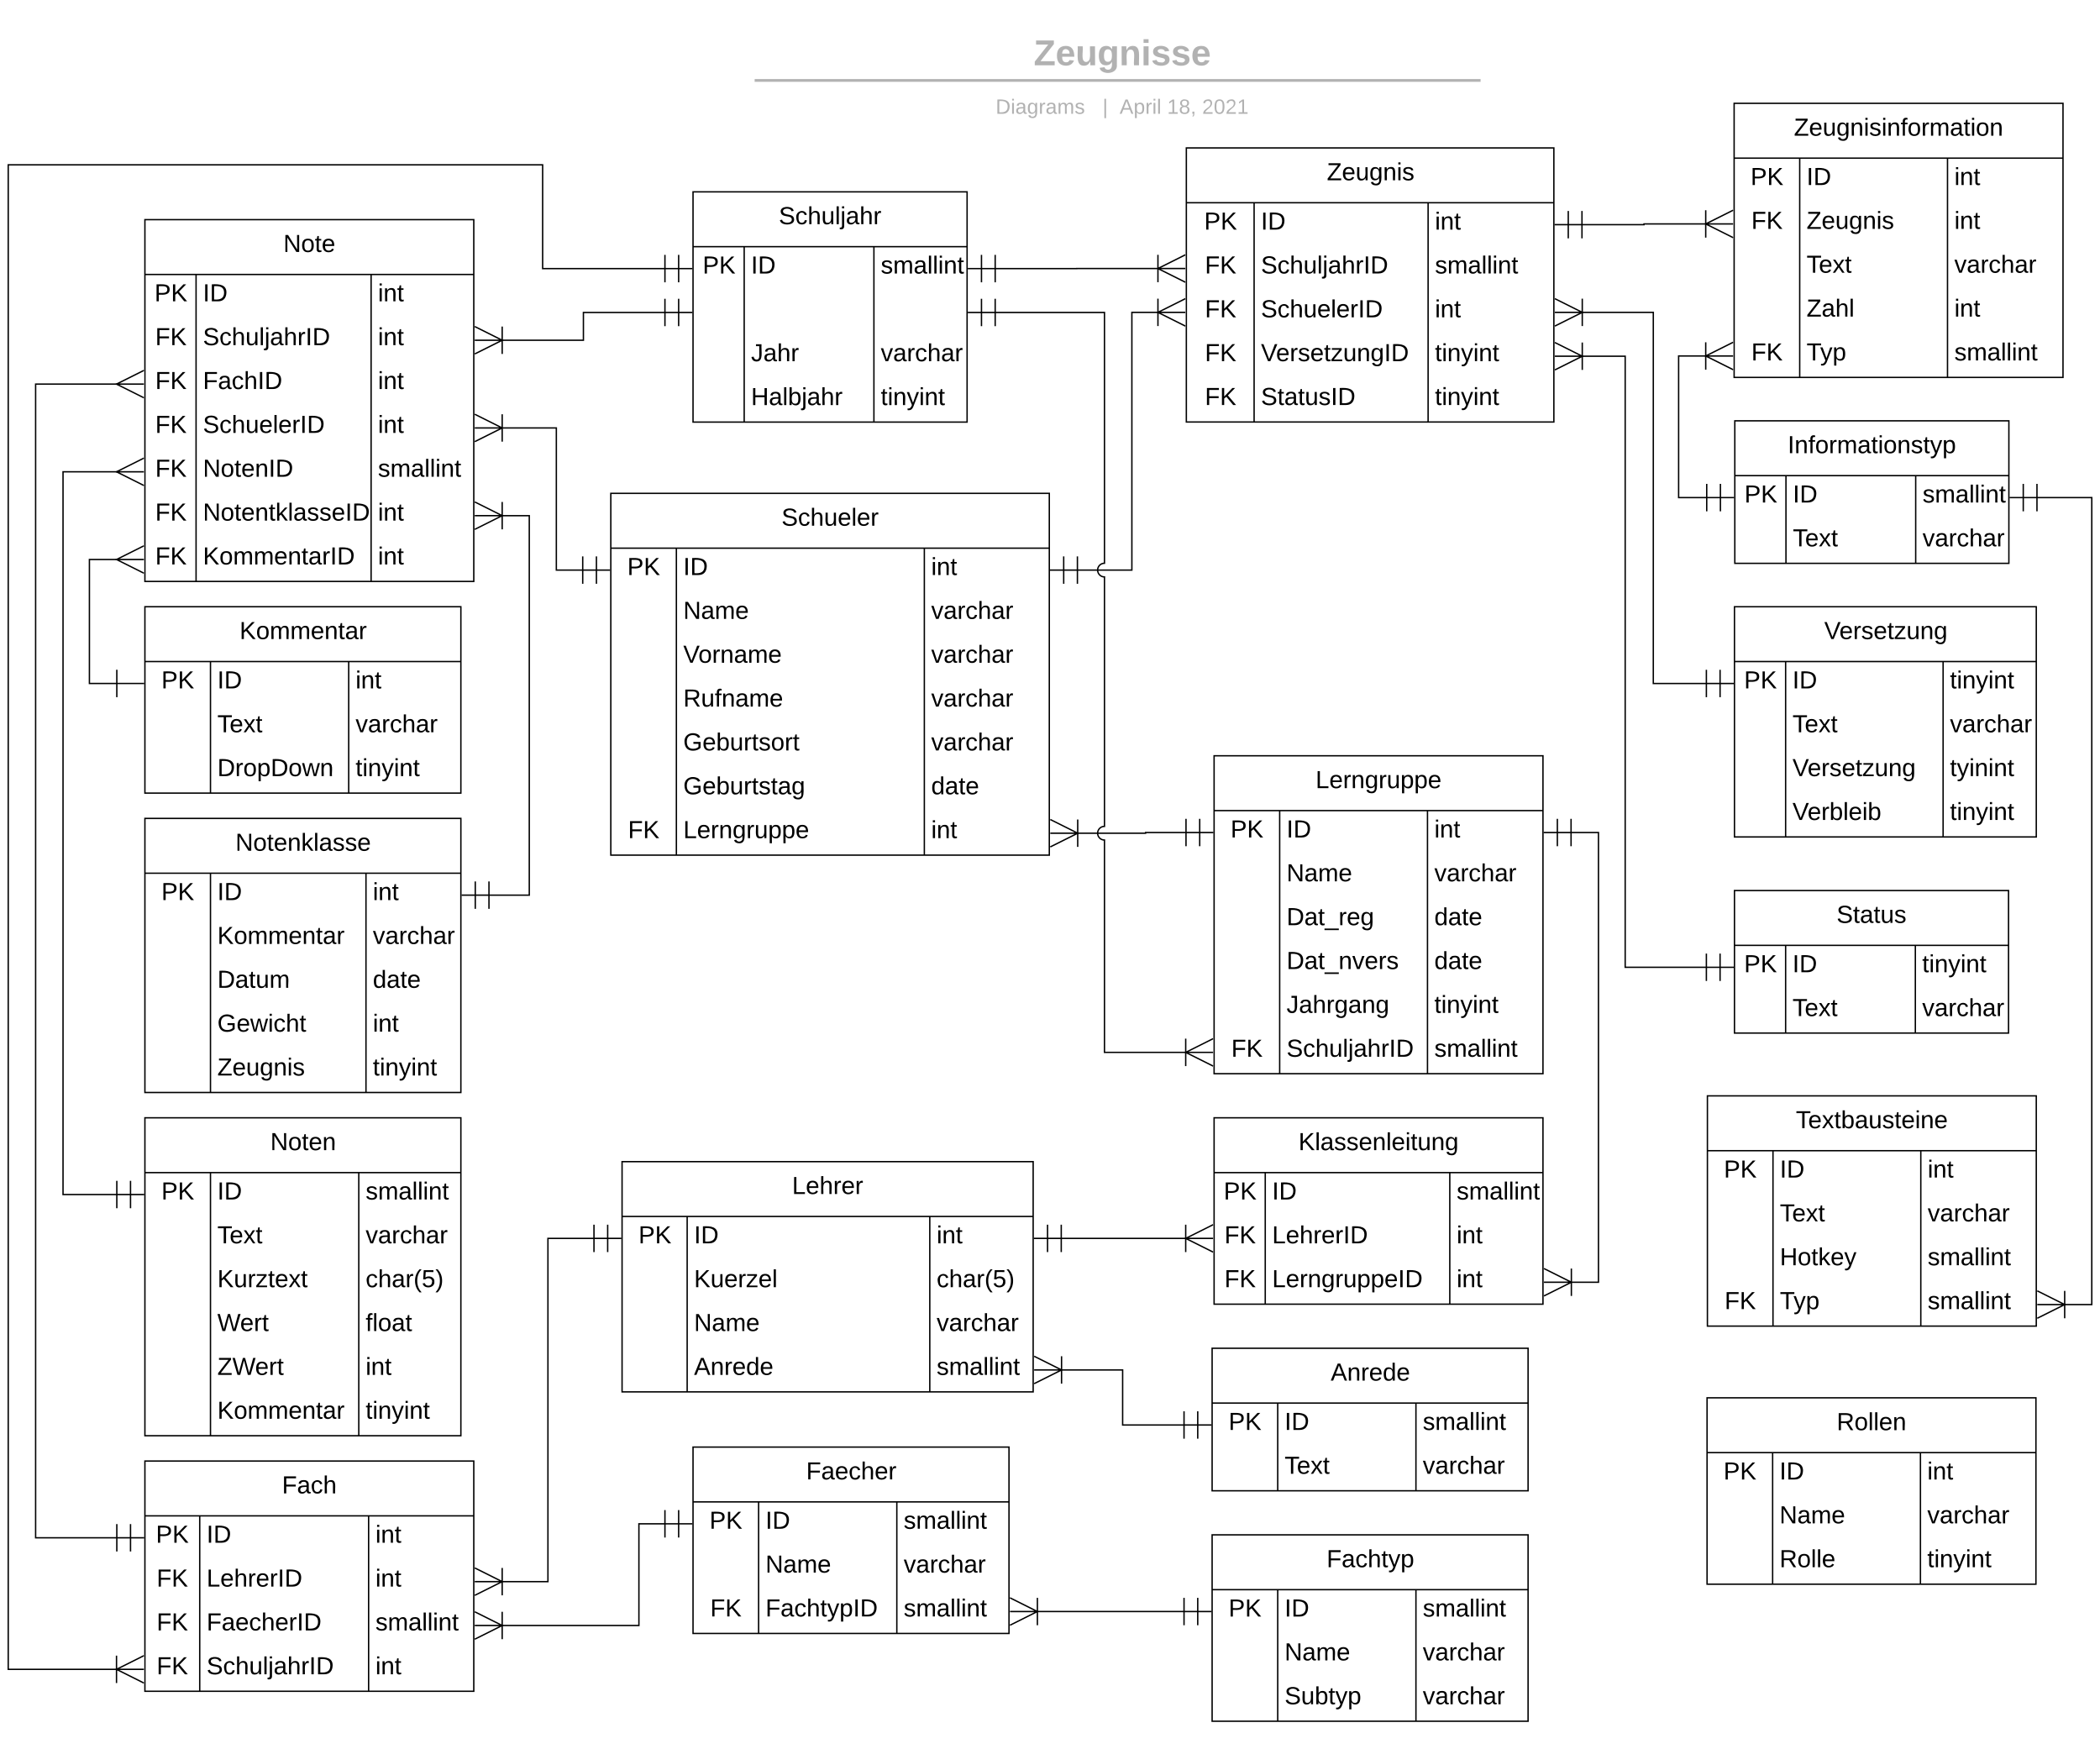 <svg xmlns="http://www.w3.org/2000/svg" xmlns:xlink="http://www.w3.org/1999/xlink" xmlns:lucid="lucid" width="1532.5" height="1276"><g transform="translate(-214 0)" lucid:page-tab-id="0_0"><path d="M0 0h1804.1v1278.34H0z" fill="#fff"/><path d="M761.2 28c0-4.42 3.6-8 8-8H1290c4.4 0 8 3.58 8 8v24c0 4.42-3.6 8-8 8H769.2c-4.4 0-8-3.58-8-8z" stroke="#000" stroke-opacity="0" stroke-width="2" fill="#fff" fill-opacity="0"/><use xlink:href="#a" transform="matrix(1,0,0,1,765.205,24) translate(203.129 23.658)"/><use xlink:href="#b" transform="matrix(1,0,0,1,765.205,24) translate(267.81 57.804)"/><path d="M768.72 58.7h521.75M768.75 58.7h-4.03M1290.45 58.7h4.02" stroke="#b2b2b2" stroke-width="2" fill="none"/><path d="M760.6 68c0-4.42 3.58-8 8-8H1290c4.4 0 8 3.58 8 8v24c0 4.42-3.6 8-8 8H768.6c-4.42 0-8-3.58-8-8z" stroke="#000" stroke-opacity="0" stroke-width="2" fill="#fff" fill-opacity="0"/><use xlink:href="#c" transform="matrix(1,0,0,1,764.603,64) translate(175.98 19.042)"/><use xlink:href="#d" transform="matrix(1,0,0,1,764.603,64) translate(253.991 19.042)"/><use xlink:href="#e" transform="matrix(1,0,0,1,764.603,64) translate(266.44 19.042)"/><use xlink:href="#f" transform="matrix(1,0,0,1,764.603,64) translate(301.155 19.042)"/><use xlink:href="#g" transform="matrix(1,0,0,1,764.603,64) translate(326.648 19.042)"/><path d="M1079.75 107.94h268.2v200h-268.2z" fill="#fff"/><path d="M1079.75 107.94h268.2v200h-268.2zM1079.75 147.94h268.2M1129.2 147.94v160M1256.18 147.94v160" stroke="#000" fill="none"/><use xlink:href="#h" transform="matrix(1,0,0,1,1089.746,107.937) translate(92.55 23.6)"/><use xlink:href="#i" transform="matrix(1,0,0,1,1084.746,150.437) translate(8 17.1)"/><use xlink:href="#j" transform="matrix(1,0,0,1,1134.188,150.437) translate(0 17.1)"/><use xlink:href="#k" transform="matrix(1,0,0,1,1261.177,150.437) translate(0 17.1)"/><use xlink:href="#l" transform="matrix(1,0,0,1,1084.746,182.437) translate(8.525 17.1)"/><use xlink:href="#m" transform="matrix(1,0,0,1,1134.188,182.437) translate(0 17.1)"/><use xlink:href="#n" transform="matrix(1,0,0,1,1261.177,182.437) translate(0 17.1)"/><use xlink:href="#l" transform="matrix(1,0,0,1,1084.746,214.437) translate(8.525 17.1)"/><use xlink:href="#o" transform="matrix(1,0,0,1,1134.188,214.437) translate(0 17.1)"/><use xlink:href="#k" transform="matrix(1,0,0,1,1261.177,214.437) translate(0 17.1)"/><use xlink:href="#p" transform="matrix(1,0,0,1,1084.746,246.437) translate(8.525 17.1)"/><use xlink:href="#q" transform="matrix(1,0,0,1,1134.188,246.437) translate(0 17.1)"/><use xlink:href="#r" transform="matrix(1,0,0,1,1261.177,246.437) translate(0 17.1)"/><use xlink:href="#l" transform="matrix(1,0,0,1,1084.746,278.437) translate(8.525 17.1)"/><use xlink:href="#s" transform="matrix(1,0,0,1,1134.188,278.437) translate(0 17.1)"/><use xlink:href="#t" transform="matrix(1,0,0,1,1261.177,278.437) translate(0 17.1)"/><path d="M659.75 360h320v264h-320z" fill="#fff"/><path d="M659.75 360h320v264h-320zM659.75 400h320M707.6 400v224M888.55 400v224" stroke="#000" fill="none"/><use xlink:href="#u" transform="matrix(1,0,0,1,669.746,360) translate(114.55 23.6)"/><use xlink:href="#i" transform="matrix(1,0,0,1,664.746,402.5) translate(7 17.1)"/><use xlink:href="#j" transform="matrix(1,0,0,1,712.61,402.5) translate(0 17.1)"/><use xlink:href="#k" transform="matrix(1,0,0,1,893.549,402.5) translate(0 17.1)"/><use xlink:href="#v" transform="matrix(1,0,0,1,712.61,434.5) translate(0 17.1)"/><use xlink:href="#w" transform="matrix(1,0,0,1,893.549,434.5) translate(0 17.1)"/><use xlink:href="#x" transform="matrix(1,0,0,1,712.61,466.5) translate(0 17.1)"/><use xlink:href="#w" transform="matrix(1,0,0,1,893.549,466.5) translate(0 17.1)"/><use xlink:href="#y" transform="matrix(1,0,0,1,712.61,498.5) translate(0 17.1)"/><use xlink:href="#w" transform="matrix(1,0,0,1,893.549,498.5) translate(0 17.1)"/><use xlink:href="#z" transform="matrix(1,0,0,1,712.61,530.5) translate(0 17.1)"/><use xlink:href="#w" transform="matrix(1,0,0,1,893.549,530.5) translate(0 17.1)"/><use xlink:href="#A" transform="matrix(1,0,0,1,712.61,562.5) translate(0 17.1)"/><use xlink:href="#B" transform="matrix(1,0,0,1,893.549,562.5) translate(0 17.1)"/><use xlink:href="#l" transform="matrix(1,0,0,1,664.746,594.5) translate(7.525 17.1)"/><use xlink:href="#C" transform="matrix(1,0,0,1,712.61,594.5) translate(0 17.1)"/><use xlink:href="#k" transform="matrix(1,0,0,1,893.549,594.5) translate(0 17.1)"/><path d="M667.96 847.67h300v168h-300z" fill="#fff"/><path d="M667.96 847.67h300v168h-300zM667.96 887.67h300M715.47 887.67v128M892.52 887.67v128" stroke="#000" fill="none"/><use xlink:href="#D" transform="matrix(1,0,0,1,677.961,847.674) translate(114.05 23.6)"/><use xlink:href="#i" transform="matrix(1,0,0,1,672.961,890.174) translate(7 17.1)"/><use xlink:href="#j" transform="matrix(1,0,0,1,720.472,890.174) translate(0 17.1)"/><use xlink:href="#k" transform="matrix(1,0,0,1,897.519,890.174) translate(0 17.1)"/><use xlink:href="#E" transform="matrix(1,0,0,1,720.472,922.174) translate(0 17.1)"/><use xlink:href="#F" transform="matrix(1,0,0,1,897.519,922.174) translate(0 17.1)"/><use xlink:href="#v" transform="matrix(1,0,0,1,720.472,954.174) translate(0 17.1)"/><use xlink:href="#w" transform="matrix(1,0,0,1,897.519,954.174) translate(0 17.1)"/><use xlink:href="#G" transform="matrix(1,0,0,1,720.472,986.174) translate(0 17.1)"/><use xlink:href="#n" transform="matrix(1,0,0,1,897.519,986.174) translate(0 17.1)"/><path d="M1000.25 416H1040V227.94h19.25" stroke="#000" fill="none"/><path d="M990.25 426v-20M980.25 416h20M1000.25 426v-20M1079.02 237.94l-20-10 20-10M1079.02 227.94h-20M1059.02 217.94v20" stroke="#000" fill="#fff"/><path d="M319.75 160.28h240v264h-240z" fill="#fff"/><path d="M319.75 160.28h240v264h-240zM319.75 200.28h240M357.08 200.28v224M484.82 200.28v224" stroke="#000" fill="none"/><use xlink:href="#H" transform="matrix(1,0,0,1,329.746,160.279) translate(91.025 23.6)"/><use xlink:href="#i" transform="matrix(1,0,0,1,324.746,202.779) translate(2 17.1)"/><use xlink:href="#j" transform="matrix(1,0,0,1,362.079,202.779) translate(0 17.1)"/><use xlink:href="#k" transform="matrix(1,0,0,1,489.819,202.779) translate(0 17.1)"/><use xlink:href="#l" transform="matrix(1,0,0,1,324.746,234.779) translate(2.525 17.1)"/><use xlink:href="#m" transform="matrix(1,0,0,1,362.079,234.779) translate(0 17.1)"/><use xlink:href="#k" transform="matrix(1,0,0,1,489.819,234.779) translate(0 17.1)"/><use xlink:href="#l" transform="matrix(1,0,0,1,324.746,266.779) translate(2.525 17.1)"/><use xlink:href="#I" transform="matrix(1,0,0,1,362.079,266.779) translate(0 17.1)"/><use xlink:href="#k" transform="matrix(1,0,0,1,489.819,266.779) translate(0 17.1)"/><use xlink:href="#l" transform="matrix(1,0,0,1,324.746,298.779) translate(2.525 17.1)"/><use xlink:href="#o" transform="matrix(1,0,0,1,362.079,298.779) translate(0 17.1)"/><use xlink:href="#k" transform="matrix(1,0,0,1,489.819,298.779) translate(0 17.1)"/><use xlink:href="#l" transform="matrix(1,0,0,1,324.746,330.779) translate(2.525 17.1)"/><use xlink:href="#J" transform="matrix(1,0,0,1,362.079,330.779) translate(0 17.1)"/><use xlink:href="#n" transform="matrix(1,0,0,1,489.819,330.779) translate(0 17.1)"/><use xlink:href="#l" transform="matrix(1,0,0,1,324.746,362.779) translate(2.525 17.1)"/><use xlink:href="#K" transform="matrix(1,0,0,1,362.079,362.779) translate(0 17.1)"/><use xlink:href="#k" transform="matrix(1,0,0,1,489.819,362.779) translate(0 17.1)"/><use xlink:href="#l" transform="matrix(1,0,0,1,324.746,394.779) translate(2.525 17.1)"/><use xlink:href="#L" transform="matrix(1,0,0,1,362.079,394.779) translate(0 17.1)"/><use xlink:href="#k" transform="matrix(1,0,0,1,489.819,394.779) translate(0 17.1)"/><path d="M319.75 1066.14h240v168h-240z" fill="#fff"/><path d="M319.75 1066.14h240v168h-240zM319.75 1106.14h240M359.75 1106.14v128M483 1106.14v128" stroke="#000" fill="none"/><use xlink:href="#M" transform="matrix(1,0,0,1,329.746,1066.139) translate(90.025 23.6)"/><use xlink:href="#i" transform="matrix(1,0,0,1,324.746,1108.639) translate(3 17.1)"/><use xlink:href="#j" transform="matrix(1,0,0,1,364.746,1108.639) translate(0 17.1)"/><use xlink:href="#k" transform="matrix(1,0,0,1,487.988,1108.639) translate(0 17.1)"/><use xlink:href="#p" transform="matrix(1,0,0,1,324.746,1140.639) translate(3.525 17.1)"/><use xlink:href="#N" transform="matrix(1,0,0,1,364.746,1140.639) translate(0 17.1)"/><use xlink:href="#O" transform="matrix(1,0,0,1,487.988,1140.639) translate(0 17.1)"/><use xlink:href="#p" transform="matrix(1,0,0,1,324.746,1172.639) translate(3.525 17.1)"/><use xlink:href="#P" transform="matrix(1,0,0,1,364.746,1172.639) translate(0 17.1)"/><use xlink:href="#Q" transform="matrix(1,0,0,1,487.988,1172.639) translate(0 17.1)"/><use xlink:href="#l" transform="matrix(1,0,0,1,324.746,1204.639) translate(3.525 17.1)"/><use xlink:href="#m" transform="matrix(1,0,0,1,364.746,1204.639) translate(0 17.1)"/><use xlink:href="#k" transform="matrix(1,0,0,1,487.988,1204.639) translate(0 17.1)"/><path d="M1100 551.5h240v232h-240z" fill="#fff"/><path d="M1100 551.5h240v232h-240zM1100 591.5h240M1147.86 591.5v192M1255.73 591.5v192" stroke="#000" fill="none"/><use xlink:href="#C" transform="matrix(1,0,0,1,1110,551.511) translate(64.05 23.6)"/><use xlink:href="#i" transform="matrix(1,0,0,1,1105,594.011) translate(7 17.1)"/><use xlink:href="#j" transform="matrix(1,0,0,1,1152.864,594.011) translate(0 17.1)"/><use xlink:href="#k" transform="matrix(1,0,0,1,1260.728,594.011) translate(0 17.1)"/><use xlink:href="#v" transform="matrix(1,0,0,1,1152.864,626.011) translate(0 17.1)"/><use xlink:href="#w" transform="matrix(1,0,0,1,1260.728,626.011) translate(0 17.1)"/><use xlink:href="#R" transform="matrix(1,0,0,1,1152.864,658.011) translate(0 17.1)"/><use xlink:href="#S" transform="matrix(1,0,0,1,1260.728,658.011) translate(0 17.1)"/><use xlink:href="#T" transform="matrix(1,0,0,1,1152.864,690.011) translate(0 17.1)"/><use xlink:href="#S" transform="matrix(1,0,0,1,1260.728,690.011) translate(0 17.1)"/><use xlink:href="#U" transform="matrix(1,0,0,1,1152.864,722.011) translate(0 17.1)"/><use xlink:href="#t" transform="matrix(1,0,0,1,1260.728,722.011) translate(0 17.1)"/><use xlink:href="#l" transform="matrix(1,0,0,1,1105,754.011) translate(7.525 17.1)"/><use xlink:href="#m" transform="matrix(1,0,0,1,1152.864,754.011) translate(0 17.1)"/><use xlink:href="#n" transform="matrix(1,0,0,1,1260.728,754.011) translate(0 17.1)"/><path d="M719.75 1055.95h230.58v136H719.75z" fill="#fff"/><path d="M719.75 1055.95h230.58v136H719.75zM719.75 1095.95h230.58M767.6 1095.95v96M868.47 1095.95v96" stroke="#000" fill="none"/><use xlink:href="#V" transform="matrix(1,0,0,1,729.746,1055.948) translate(72.55 23.6)"/><use xlink:href="#i" transform="matrix(1,0,0,1,724.746,1098.448) translate(7 17.1)"/><use xlink:href="#j" transform="matrix(1,0,0,1,772.61,1098.448) translate(0 17.1)"/><use xlink:href="#n" transform="matrix(1,0,0,1,873.474,1098.448) translate(0 17.1)"/><use xlink:href="#v" transform="matrix(1,0,0,1,772.61,1130.448) translate(0 17.1)"/><use xlink:href="#w" transform="matrix(1,0,0,1,873.474,1130.448) translate(0 17.1)"/><use xlink:href="#l" transform="matrix(1,0,0,1,724.746,1162.448) translate(7.525 17.1)"/><use xlink:href="#W" transform="matrix(1,0,0,1,772.61,1162.448) translate(0 17.1)"/><use xlink:href="#n" transform="matrix(1,0,0,1,873.474,1162.448) translate(0 17.1)"/><path d="M580.25 1186.14h100v-74.2h19" stroke="#000" fill="none"/><path d="M560.47 1176.14l20 10-20 10M560.47 1186.14h20M580.47 1196.14v-20M709.25 1101.95v20M719.25 1111.95h-20M699.25 1101.95v20" stroke="#000" fill="#fff"/><path d="M1479.75 442.74H1700v168h-220.25z" fill="#fff"/><path d="M1479.75 442.74H1700v168h-220.25zM1479.75 482.74H1700M1517.08 482.74v128M1632 482.74v128" stroke="#000" fill="none"/><use xlink:href="#X" transform="matrix(1,0,0,1,1489.746,442.744) translate(55.525 23.6)"/><use xlink:href="#i" transform="matrix(1,0,0,1,1484.746,485.244) translate(2 17.1)"/><use xlink:href="#j" transform="matrix(1,0,0,1,1522.079,485.244) translate(0 17.1)"/><use xlink:href="#t" transform="matrix(1,0,0,1,1637,485.244) translate(0 17.1)"/><use xlink:href="#Y" transform="matrix(1,0,0,1,1522.079,517.244) translate(0 17.1)"/><use xlink:href="#w" transform="matrix(1,0,0,1,1637,517.244) translate(0 17.1)"/><use xlink:href="#X" transform="matrix(1,0,0,1,1522.079,549.244) translate(0 17.1)"/><use xlink:href="#Z" transform="matrix(1,0,0,1,1637,549.244) translate(0 17.1)"/><use xlink:href="#aa" transform="matrix(1,0,0,1,1522.079,581.244) translate(0 17.1)"/><use xlink:href="#t" transform="matrix(1,0,0,1,1637,581.244) translate(0 17.1)"/><path d="M1459.25 498.76h-38.73V227.94h-52.06" stroke="#000" fill="none"/><path d="M1469.25 488.76v20M1479.25 498.76h-20M1459.25 488.76v20M1348.68 217.94l20 10-20 10M1348.68 227.94h20M1368.68 237.94v-20" stroke="#000" fill="#fff"/><path d="M1000.25 608H1050v-.5h29.5" stroke="#000" fill="none"/><path d="M980.47 598l20 10-20 10M980.47 608h20M1000.47 618v-20M1089.5 597.5v20M1099.5 607.5h-20M1079.5 597.5v20" stroke="#000" fill="#fff"/><path d="M719.75 140h200v168h-200z" fill="#fff"/><path d="M719.75 140h200v168h-200zM719.75 180h200M757.08 180v128M851.75 180v128" stroke="#000" fill="none"/><use xlink:href="#ab" transform="matrix(1,0,0,1,729.746,140) translate(52.575 23.6)"/><use xlink:href="#i" transform="matrix(1,0,0,1,724.746,182.5) translate(2 17.1)"/><use xlink:href="#j" transform="matrix(1,0,0,1,762.079,182.5) translate(0 17.1)"/><use xlink:href="#n" transform="matrix(1,0,0,1,856.746,182.5) translate(0 17.1)"/><use xlink:href="#ac" transform="matrix(1,0,0,1,762.079,246.5) translate(0 17.1)"/><use xlink:href="#w" transform="matrix(1,0,0,1,856.746,246.5) translate(0 17.1)"/><use xlink:href="#ad" transform="matrix(1,0,0,1,762.079,278.5) translate(0 17.1)"/><use xlink:href="#t" transform="matrix(1,0,0,1,856.746,278.5) translate(0 17.1)"/><path d="M1479.75 649.84h200v104h-200z" fill="#fff"/><path d="M1479.75 649.84h200v104h-200zM1479.75 689.84h200M1517.08 689.84v64M1611.75 689.84v64" stroke="#000" fill="none"/><use xlink:href="#ae" transform="matrix(1,0,0,1,1489.746,649.837) translate(64.5 23.6)"/><use xlink:href="#i" transform="matrix(1,0,0,1,1484.746,692.337) translate(2 17.1)"/><use xlink:href="#j" transform="matrix(1,0,0,1,1522.079,692.337) translate(0 17.1)"/><use xlink:href="#t" transform="matrix(1,0,0,1,1616.746,692.337) translate(0 17.1)"/><use xlink:href="#Y" transform="matrix(1,0,0,1,1522.079,724.337) translate(0 17.1)"/><use xlink:href="#w" transform="matrix(1,0,0,1,1616.746,724.337) translate(0 17.1)"/><path d="M1459.25 705.84H1400v-445.9h-31.54" stroke="#000" fill="none"/><path d="M1469.25 695.84v20M1479.25 705.84h-20M1459.25 695.84v20M1348.68 249.94l20 10-20 10M1348.68 259.94h20M1368.68 269.94v-20" stroke="#000" fill="#fff"/><path d="M940.25 196h59.5v-.06h59.5" stroke="#000" fill="none"/><path d="M930.25 206v-20M920.25 196h20M940.25 206v-20M1079.02 205.94l-20-10 20-10M1079.02 195.94h-20M1059.02 185.94v20" stroke="#000" fill="#fff"/><path d="M1100 815.67h240v136h-240z" fill="#fff"/><path d="M1100 815.67h240v136h-240zM1100 855.67h240M1137.33 855.67v96M1272 855.67v96" stroke="#000" fill="none"/><use xlink:href="#af" transform="matrix(1,0,0,1,1110,815.674) translate(51.575 23.6)"/><use xlink:href="#i" transform="matrix(1,0,0,1,1105,858.174) translate(2 17.1)"/><use xlink:href="#j" transform="matrix(1,0,0,1,1142.333,858.174) translate(0 17.1)"/><use xlink:href="#n" transform="matrix(1,0,0,1,1277,858.174) translate(0 17.1)"/><use xlink:href="#l" transform="matrix(1,0,0,1,1105,890.174) translate(2.525 17.1)"/><use xlink:href="#ag" transform="matrix(1,0,0,1,1142.333,890.174) translate(0 17.1)"/><use xlink:href="#k" transform="matrix(1,0,0,1,1277,890.174) translate(0 17.1)"/><use xlink:href="#l" transform="matrix(1,0,0,1,1105,922.174) translate(2.525 17.1)"/><use xlink:href="#ah" transform="matrix(1,0,0,1,1142.333,922.174) translate(0 17.1)"/><use xlink:href="#k" transform="matrix(1,0,0,1,1277,922.174) translate(0 17.1)"/><path d="M1360.5 607.5h20v328.17h-20" stroke="#000" fill="none"/><path d="M1350.5 617.5v-20M1340.5 607.5h20M1360.5 617.5v-20M1340.72 925.67l20 10-20 10M1340.72 935.67h20M1360.72 945.67v-20" stroke="#000" fill="#fff"/><path d="M988.46 903.67h91.04" stroke="#000" fill="none"/><path d="M978.46 913.67v-20M968.46 903.67h20M988.46 913.67v-20M1099.28 913.67l-20-10 20-10M1099.28 903.67h-20M1079.28 893.67v20" stroke="#000" fill="#fff"/><path d="M699.25 228.02h-59.5v20.26h-59.5" stroke="#000" fill="none"/><path d="M709.25 218.02v20M719.25 228.02h-20M699.25 218.02v20M560.47 238.28l20 10-20 10M560.47 248.28h20M580.47 258.28v-20" stroke="#000" fill="#fff"/><path d="M299.25 1122.14H240V280.28h59.83" stroke="#000" fill="none"/><path d="M309.25 1112.14v20M319.25 1122.14h-20M299.25 1112.14v20M319.02 290.28l-20-10 20-10M319.02 280.28h-20" stroke="#000" fill="#fff"/><path d="M299.25 1218.14H220V120.28h390V196h89.25" stroke="#000" fill="none"/><path d="M319.02 1228.14l-20-10 20-10M319.02 1218.14h-20M299.02 1208.14v20M709.25 186v20M719.25 196h-20M699.25 186v20" stroke="#000" fill="#fff"/><path d="M319.75 815.67h230.58v232H319.75z" fill="#fff"/><path d="M319.75 815.67h230.58v232H319.75zM319.75 855.67h230.58M367.6 855.67v192M475.83 855.67v192" stroke="#000" fill="none"/><use xlink:href="#ai" transform="matrix(1,0,0,1,329.746,815.674) translate(81.525 23.6)"/><use xlink:href="#i" transform="matrix(1,0,0,1,324.746,858.174) translate(7 17.1)"/><use xlink:href="#j" transform="matrix(1,0,0,1,372.61,858.174) translate(0 17.1)"/><use xlink:href="#n" transform="matrix(1,0,0,1,480.829,858.174) translate(0 17.1)"/><use xlink:href="#Y" transform="matrix(1,0,0,1,372.61,890.174) translate(0 17.1)"/><use xlink:href="#w" transform="matrix(1,0,0,1,480.829,890.174) translate(0 17.1)"/><use xlink:href="#aj" transform="matrix(1,0,0,1,372.61,922.174) translate(0 17.1)"/><use xlink:href="#F" transform="matrix(1,0,0,1,480.829,922.174) translate(0 17.1)"/><use xlink:href="#ak" transform="matrix(1,0,0,1,372.61,954.174) translate(0 17.1)"/><use xlink:href="#al" transform="matrix(1,0,0,1,480.829,954.174) translate(0 17.1)"/><use xlink:href="#am" transform="matrix(1,0,0,1,372.61,986.174) translate(0 17.1)"/><use xlink:href="#k" transform="matrix(1,0,0,1,480.829,986.174) translate(0 17.1)"/><use xlink:href="#an" transform="matrix(1,0,0,1,372.61,1018.174) translate(0 17.1)"/><use xlink:href="#t" transform="matrix(1,0,0,1,480.829,1018.174) translate(0 17.1)"/><path d="M319.75 597.2h230.58v200H319.75z" fill="#fff"/><path d="M319.75 597.2h230.58v200H319.75zM319.75 637.2h230.58M367.6 637.2v160M481.08 637.2v160" stroke="#000" fill="none"/><use xlink:href="#ao" transform="matrix(1,0,0,1,329.746,597.209) translate(56.05 23.6)"/><use xlink:href="#i" transform="matrix(1,0,0,1,324.746,639.709) translate(7 17.1)"/><use xlink:href="#j" transform="matrix(1,0,0,1,372.61,639.709) translate(0 17.1)"/><use xlink:href="#k" transform="matrix(1,0,0,1,486.079,639.709) translate(0 17.1)"/><use xlink:href="#an" transform="matrix(1,0,0,1,372.61,671.709) translate(0 17.1)"/><use xlink:href="#w" transform="matrix(1,0,0,1,486.079,671.709) translate(0 17.1)"/><use xlink:href="#ap" transform="matrix(1,0,0,1,372.61,703.709) translate(0 17.1)"/><use xlink:href="#S" transform="matrix(1,0,0,1,486.079,703.709) translate(0 17.1)"/><use xlink:href="#aq" transform="matrix(1,0,0,1,372.61,735.709) translate(0 17.1)"/><use xlink:href="#k" transform="matrix(1,0,0,1,486.079,735.709) translate(0 17.1)"/><use xlink:href="#h" transform="matrix(1,0,0,1,372.61,767.709) translate(0 17.1)"/><use xlink:href="#t" transform="matrix(1,0,0,1,486.079,767.709) translate(0 17.1)"/><path d="M299.25 871.67H260v-527.4h39.83" stroke="#000" fill="none"/><path d="M309.25 861.67v20M319.25 871.67h-20M299.25 861.67v20M319.02 354.28l-20-10 20-10M319.02 344.28h-20" stroke="#000" fill="#fff"/><path d="M570.83 653.2h29.42V376.3h-20" stroke="#000" fill="none"/><path d="M560.83 663.2v-20M550.83 653.2h20M570.83 663.2v-20M560.47 366.28l20 10-20 10M560.47 376.28h20M580.47 386.28v-20" stroke="#000" fill="#fff"/><path d="M647.46 903.67h-33.6v250.47h-33.6" stroke="#000" fill="none"/><path d="M657.46 893.67v20M667.46 903.67h-20M647.46 893.67v20M560.47 1144.14l20 10-20 10M560.47 1154.14h20M580.47 1164.14v-20" stroke="#000" fill="#fff"/><path d="M639.25 416H620V312.28h-39.75" stroke="#000" fill="none"/><path d="M649.25 406v20M659.25 416h-20M639.25 406v20M560.47 302.28l20 10-20 10M560.47 312.28h20M580.47 322.28v-20" stroke="#000" fill="#fff"/><path d="M1098.56 983.84h230.58v104h-230.58z" fill="#fff"/><path d="M1098.56 983.84h230.58v104h-230.58zM1098.56 1023.84h230.58M1146.43 1023.84v64M1247.3 1023.84v64" stroke="#000" fill="none"/><use xlink:href="#G" transform="matrix(1,0,0,1,1108.563,983.837) translate(76.525 23.6)"/><use xlink:href="#i" transform="matrix(1,0,0,1,1103.563,1026.337) translate(7 17.1)"/><use xlink:href="#j" transform="matrix(1,0,0,1,1151.427,1026.337) translate(0 17.1)"/><use xlink:href="#n" transform="matrix(1,0,0,1,1252.292,1026.337) translate(0 17.1)"/><use xlink:href="#Y" transform="matrix(1,0,0,1,1151.427,1058.337) translate(0 17.1)"/><use xlink:href="#w" transform="matrix(1,0,0,1,1252.292,1058.337) translate(0 17.1)"/><path d="M1078.06 1039.84h-44.8v-40.17h-44.8" stroke="#000" fill="none"/><path d="M1088.06 1029.84v20M1098.06 1039.84h-20M1078.06 1029.84v20M968.68 989.67l20 10-20 10M968.68 999.67h20M988.68 1009.67v-20" stroke="#000" fill="#fff"/><path d="M1098.56 1120h230.58v136h-230.58z" fill="#fff"/><path d="M1098.56 1120h230.58v136h-230.58zM1098.56 1160h230.58M1146.43 1160v96M1247.3 1160v96" stroke="#000" fill="none"/><use xlink:href="#ar" transform="matrix(1,0,0,1,1108.563,1120) translate(73.525 23.6)"/><use xlink:href="#i" transform="matrix(1,0,0,1,1103.563,1162.5) translate(7 17.1)"/><use xlink:href="#j" transform="matrix(1,0,0,1,1151.427,1162.5) translate(0 17.1)"/><use xlink:href="#n" transform="matrix(1,0,0,1,1252.292,1162.5) translate(0 17.1)"/><use xlink:href="#v" transform="matrix(1,0,0,1,1151.427,1194.5) translate(0 17.1)"/><use xlink:href="#w" transform="matrix(1,0,0,1,1252.292,1194.5) translate(0 17.1)"/><use xlink:href="#as" transform="matrix(1,0,0,1,1151.427,1226.5) translate(0 17.1)"/><use xlink:href="#w" transform="matrix(1,0,0,1,1252.292,1226.5) translate(0 17.1)"/><path d="M1078.06 1175.95H970.83" stroke="#000" fill="none"/><path d="M1088.06 1165.95v20M1098.06 1175.95h-20M1078.06 1165.95v20M951.05 1165.95l20 10-20 10M951.05 1175.95h20M971.05 1185.95v-20" stroke="#000" fill="#fff"/><path d="M1459.75 1020h240v136h-240z" fill="#fff"/><path d="M1459.75 1020h240v136h-240zM1459.75 1060h240M1507.6 1060v96M1615.47 1060v96" stroke="#000" fill="none"/><use xlink:href="#at" transform="matrix(1,0,0,1,1469.746,1020) translate(84.575 23.6)"/><use xlink:href="#i" transform="matrix(1,0,0,1,1464.746,1062.5) translate(7 17.1)"/><use xlink:href="#j" transform="matrix(1,0,0,1,1512.61,1062.5) translate(0 17.1)"/><use xlink:href="#k" transform="matrix(1,0,0,1,1620.474,1062.5) translate(0 17.1)"/><use xlink:href="#v" transform="matrix(1,0,0,1,1512.61,1094.5) translate(0 17.1)"/><use xlink:href="#w" transform="matrix(1,0,0,1,1620.474,1094.5) translate(0 17.1)"/><use xlink:href="#au" transform="matrix(1,0,0,1,1512.61,1126.5) translate(0 17.1)"/><use xlink:href="#t" transform="matrix(1,0,0,1,1620.474,1126.5) translate(0 17.1)"/><path d="M1460 799.67h240v168h-240z" fill="#fff"/><path d="M1460 799.67h240v168h-240zM1460 839.67h240M1507.86 839.67v128M1615.73 839.67v128" stroke="#000" fill="none"/><use xlink:href="#av" transform="matrix(1,0,0,1,1470,799.674) translate(54.55 23.6)"/><use xlink:href="#i" transform="matrix(1,0,0,1,1465,842.174) translate(7 17.1)"/><use xlink:href="#j" transform="matrix(1,0,0,1,1512.864,842.174) translate(0 17.1)"/><use xlink:href="#k" transform="matrix(1,0,0,1,1620.728,842.174) translate(0 17.1)"/><use xlink:href="#Y" transform="matrix(1,0,0,1,1512.864,874.174) translate(0 17.1)"/><use xlink:href="#w" transform="matrix(1,0,0,1,1620.728,874.174) translate(0 17.1)"/><use xlink:href="#aw" transform="matrix(1,0,0,1,1512.864,906.174) translate(0 17.1)"/><use xlink:href="#n" transform="matrix(1,0,0,1,1620.728,906.174) translate(0 17.1)"/><use xlink:href="#l" transform="matrix(1,0,0,1,1465,938.174) translate(7.525 17.1)"/><use xlink:href="#ax" transform="matrix(1,0,0,1,1512.864,938.174) translate(0 17.1)"/><use xlink:href="#n" transform="matrix(1,0,0,1,1620.728,938.174) translate(0 17.1)"/><path d="M940.25 228.02H1020V411c-2.76 0-5 2.24-5 5s2.24 5 5 5v182c-2.76 0-5 2.24-5 5s2.24 5 5 5v154.93h59.5" stroke="#000" fill="none"/><path d="M930.25 238.02v-20M920.25 228.02h20M940.25 238.02v-20M1099.28 777.93l-20-10 20-10M1099.28 767.93h-20M1079.28 757.93v20" stroke="#000" fill="#fff"/><path d="M319.75 442.74h230.58v136H319.75z" fill="#fff"/><path d="M319.75 442.74h230.58v136H319.75zM319.75 482.74h230.58M367.6 482.74v96M468.47 482.74v96" stroke="#000" fill="none"/><use xlink:href="#an" transform="matrix(1,0,0,1,329.746,442.744) translate(59.075 23.6)"/><use xlink:href="#i" transform="matrix(1,0,0,1,324.746,485.244) translate(7 17.1)"/><use xlink:href="#j" transform="matrix(1,0,0,1,372.61,485.244) translate(0 17.1)"/><use xlink:href="#k" transform="matrix(1,0,0,1,473.474,485.244) translate(0 17.1)"/><use xlink:href="#Y" transform="matrix(1,0,0,1,372.61,517.244) translate(0 17.1)"/><use xlink:href="#w" transform="matrix(1,0,0,1,473.474,517.244) translate(0 17.1)"/><use xlink:href="#ay" transform="matrix(1,0,0,1,372.61,549.244) translate(0 17.1)"/><use xlink:href="#t" transform="matrix(1,0,0,1,473.474,549.244) translate(0 17.1)"/><path d="M299.25 498.74h-20v-90.46h20.58" stroke="#000" fill="none"/><path d="M299.25 488.74v20M319.25 498.74h-20M319.02 418.28l-20-10 20-10M319.02 408.28h-20" stroke="#000" fill="#fff"/><path d="M1479.5 75.4h240v200h-240z" fill="#fff"/><path d="M1479.5 75.4h240v200h-240zM1479.5 115.4h240M1527.36 115.4v160M1635.22 115.4v160" stroke="#000" fill="none"/><use xlink:href="#az" transform="matrix(1,0,0,1,1489.492,75.415) translate(33.65 23.6)"/><use xlink:href="#i" transform="matrix(1,0,0,1,1484.492,117.915) translate(7 17.1)"/><use xlink:href="#j" transform="matrix(1,0,0,1,1532.356,117.915) translate(0 17.1)"/><use xlink:href="#k" transform="matrix(1,0,0,1,1640.22,117.915) translate(0 17.1)"/><use xlink:href="#l" transform="matrix(1,0,0,1,1484.492,149.915) translate(7.525 17.1)"/><use xlink:href="#h" transform="matrix(1,0,0,1,1532.356,149.915) translate(0 17.1)"/><use xlink:href="#k" transform="matrix(1,0,0,1,1640.22,149.915) translate(0 17.1)"/><use xlink:href="#Y" transform="matrix(1,0,0,1,1532.356,181.915) translate(0 17.1)"/><use xlink:href="#w" transform="matrix(1,0,0,1,1640.22,181.915) translate(0 17.1)"/><use xlink:href="#aA" transform="matrix(1,0,0,1,1532.356,213.915) translate(0 17.1)"/><use xlink:href="#k" transform="matrix(1,0,0,1,1640.22,213.915) translate(0 17.1)"/><use xlink:href="#l" transform="matrix(1,0,0,1,1484.492,245.915) translate(7.525 17.1)"/><use xlink:href="#ax" transform="matrix(1,0,0,1,1532.356,245.915) translate(0 17.1)"/><use xlink:href="#n" transform="matrix(1,0,0,1,1640.22,245.915) translate(0 17.1)"/><path d="M1459 163.4h-45.27v.54h-45.27" stroke="#000" fill="none"/><path d="M1478.77 173.4l-20-10 20-10M1478.77 163.4h-20M1458.77 153.4v20M1358.46 173.94v-20M1348.46 163.94h20M1368.46 173.94v-20" stroke="#000" fill="#fff"/><path d="M1480 307.08h200v104h-200z" fill="#fff"/><path d="M1480 307.08h200v104h-200zM1480 347.08h200M1517.33 347.08v64M1612 347.08v64" stroke="#000" fill="none"/><use xlink:href="#aB" transform="matrix(1,0,0,1,1490,307.079) translate(28.575 23.6)"/><use xlink:href="#i" transform="matrix(1,0,0,1,1485,349.579) translate(2 17.1)"/><use xlink:href="#j" transform="matrix(1,0,0,1,1522.333,349.579) translate(0 17.1)"/><use xlink:href="#n" transform="matrix(1,0,0,1,1617,349.579) translate(0 17.1)"/><use xlink:href="#Y" transform="matrix(1,0,0,1,1522.333,381.579) translate(0 17.1)"/><use xlink:href="#w" transform="matrix(1,0,0,1,1617,381.579) translate(0 17.1)"/><path d="M1459.5 363.1H1439V259.76h20" stroke="#000" fill="none"/><path d="M1469.5 353.1v20M1479.5 363.1h-20M1459.5 353.1v20M1478.77 269.76l-20-10 20-10M1478.77 259.76h-20M1458.77 249.76v20" stroke="#000" fill="#fff"/><path d="M1700.5 363.1h40v588.86h-20" stroke="#000" fill="none"/><path d="M1690.5 373.1v-20M1680.5 363.1h20M1700.5 373.1v-20M1700.72 941.96l20 10-20 10M1700.72 951.96h20M1720.72 961.96v-20" stroke="#000" fill="#fff"/><defs><path fill="#b2b2b2" d="M210 0H11v-37l134-170H24v-41h178v36L68-41h142V0" id="aC"/><path fill="#b2b2b2" d="M185-48c-13 30-37 53-82 52C43 2 14-33 14-96s30-98 90-98c62 0 83 45 84 108H66c0 31 8 55 39 56 18 0 30-7 34-22zm-45-69c5-46-57-63-70-21-2 6-4 13-4 21h74" id="aD"/><path fill="#b2b2b2" d="M85 4C-2 5 27-109 22-190h50c7 57-23 150 33 157 60-5 35-97 40-157h50l1 190h-47c-2-12 1-28-3-38-12 25-28 42-61 42" id="aE"/><path fill="#b2b2b2" d="M195-6C206 82 75 100 31 46c-4-6-6-13-8-21l49-6c3 16 16 24 34 25 40 0 42-37 40-79-11 22-30 35-61 35-53 0-70-43-70-97 0-56 18-96 73-97 30 0 46 14 59 34l2-30h47zm-90-29c32 0 41-27 41-63 0-35-9-62-40-62-32 0-39 29-40 63 0 36 9 62 39 62" id="aF"/><path fill="#b2b2b2" d="M135-194c87-1 58 113 63 194h-50c-7-57 23-157-34-157-59 0-34 97-39 157H25l-1-190h47c2 12-1 28 3 38 12-26 28-41 61-42" id="aG"/><path fill="#b2b2b2" d="M25-224v-37h50v37H25zM25 0v-190h50V0H25" id="aH"/><path fill="#b2b2b2" d="M137-138c1-29-70-34-71-4 15 46 118 7 119 86 1 83-164 76-172 9l43-7c4 19 20 25 44 25 33 8 57-30 24-41C81-84 22-81 20-136c-2-80 154-74 161-7" id="aI"/><g id="a"><use transform="matrix(0.073,0,0,0.073,0,0)" xlink:href="#aC"/><use transform="matrix(0.073,0,0,0.073,15.952,0)" xlink:href="#aD"/><use transform="matrix(0.073,0,0,0.073,30.52,0)" xlink:href="#aE"/><use transform="matrix(0.073,0,0,0.073,46.472,0)" xlink:href="#aF"/><use transform="matrix(0.073,0,0,0.073,62.423,0)" xlink:href="#aG"/><use transform="matrix(0.073,0,0,0.073,78.375,0)" xlink:href="#aH"/><use transform="matrix(0.073,0,0,0.073,85.659,0)" xlink:href="#aI"/><use transform="matrix(0.073,0,0,0.073,100.227,0)" xlink:href="#aI"/><use transform="matrix(0.073,0,0,0.073,114.795,0)" xlink:href="#aD"/></g><path fill="#b2b2b2" d="M30-248c118-7 216 8 213 122C240-48 200 0 122 0H30v-248zM63-27c89 8 146-16 146-99s-60-101-146-95v194" id="aJ"/><path fill="#b2b2b2" d="M24-231v-30h32v30H24zM24 0v-190h32V0H24" id="aK"/><path fill="#b2b2b2" d="M141-36C126-15 110 5 73 4 37 3 15-17 15-53c-1-64 63-63 125-63 3-35-9-54-41-54-24 1-41 7-42 31l-33-3c5-37 33-52 76-52 45 0 72 20 72 64v82c-1 20 7 32 28 27v20c-31 9-61-2-59-35zM48-53c0 20 12 33 32 33 41-3 63-29 60-74-43 2-92-5-92 41" id="aL"/><path fill="#b2b2b2" d="M177-190C167-65 218 103 67 71c-23-6-38-20-44-43l32-5c15 47 100 32 89-28v-30C133-14 115 1 83 1 29 1 15-40 15-95c0-56 16-97 71-98 29-1 48 16 59 35 1-10 0-23 2-32h30zM94-22c36 0 50-32 50-73 0-42-14-75-50-75-39 0-46 34-46 75s6 73 46 73" id="aM"/><path fill="#b2b2b2" d="M114-163C36-179 61-72 57 0H25l-1-190h30c1 12-1 29 2 39 6-27 23-49 58-41v29" id="aN"/><path fill="#b2b2b2" d="M210-169c-67 3-38 105-44 169h-31v-121c0-29-5-50-35-48C34-165 62-65 56 0H25l-1-190h30c1 10-1 24 2 32 10-44 99-50 107 0 11-21 27-35 58-36 85-2 47 119 55 194h-31v-121c0-29-5-49-35-48" id="aO"/><path fill="#b2b2b2" d="M135-143c-3-34-86-38-87 0 15 53 115 12 119 90S17 21 10-45l28-5c4 36 97 45 98 0-10-56-113-15-118-90-4-57 82-63 122-42 12 7 21 19 24 35" id="aP"/><g id="c"><use transform="matrix(0.042,0,0,0.042,0,0)" xlink:href="#aJ"/><use transform="matrix(0.042,0,0,0.042,11.005,0)" xlink:href="#aK"/><use transform="matrix(0.042,0,0,0.042,14.362,0)" xlink:href="#aL"/><use transform="matrix(0.042,0,0,0.042,22.859,0)" xlink:href="#aM"/><use transform="matrix(0.042,0,0,0.042,31.357,0)" xlink:href="#aN"/><use transform="matrix(0.042,0,0,0.042,36.414,0)" xlink:href="#aL"/><use transform="matrix(0.042,0,0,0.042,44.912,0)" xlink:href="#aO"/><use transform="matrix(0.042,0,0,0.042,57.616,0)" xlink:href="#aP"/></g><path fill="#b2b2b2" d="M32 76v-337h29V76H32" id="aQ"/><use transform="matrix(0.042,0,0,0.042,0,0)" xlink:href="#aQ" id="d"/><path fill="#b2b2b2" d="M205 0l-28-72H64L36 0H1l101-248h38L239 0h-34zm-38-99l-47-123c-12 45-31 82-46 123h93" id="aR"/><path fill="#b2b2b2" d="M115-194c55 1 70 41 70 98S169 2 115 4C84 4 66-9 55-30l1 105H24l-1-265h31l2 30c10-21 28-34 59-34zm-8 174c40 0 45-34 45-75s-6-73-45-74c-42 0-51 32-51 76 0 43 10 73 51 73" id="aS"/><path fill="#b2b2b2" d="M24 0v-261h32V0H24" id="aT"/><g id="e"><use transform="matrix(0.042,0,0,0.042,0,0)" xlink:href="#aR"/><use transform="matrix(0.042,0,0,0.042,10.198,0)" xlink:href="#aS"/><use transform="matrix(0.042,0,0,0.042,18.695,0)" xlink:href="#aN"/><use transform="matrix(0.042,0,0,0.042,23.752,0)" xlink:href="#aK"/><use transform="matrix(0.042,0,0,0.042,27.108,0)" xlink:href="#aT"/></g><path fill="#b2b2b2" d="M27 0v-27h64v-190l-56 39v-29l58-41h29v221h61V0H27" id="aU"/><path fill="#b2b2b2" d="M134-131c28 9 52 24 51 62-1 50-34 73-85 73S17-19 16-69c0-36 21-54 49-61-75-25-45-126 34-121 46 3 78 18 79 63 0 33-17 51-44 57zm-34-11c31 1 46-15 46-44 0-28-17-43-47-42-29 0-46 13-45 42 1 28 16 44 46 44zm1 122c35 0 51-18 51-52 0-30-18-46-53-46-33 0-51 17-51 47 0 34 19 51 53 51" id="aV"/><path fill="#b2b2b2" d="M68-38c1 34 0 65-14 84H32c9-13 17-26 17-46H33v-38h35" id="aW"/><g id="f"><use transform="matrix(0.042,0,0,0.042,0,0)" xlink:href="#aU"/><use transform="matrix(0.042,0,0,0.042,8.498,0)" xlink:href="#aV"/><use transform="matrix(0.042,0,0,0.042,16.996,0)" xlink:href="#aW"/></g><path fill="#b2b2b2" d="M101-251c82-7 93 87 43 132L82-64C71-53 59-42 53-27h129V0H18c2-99 128-94 128-182 0-28-16-43-45-43s-46 15-49 41l-32-3c6-41 34-60 81-64" id="aX"/><path fill="#b2b2b2" d="M101-251c68 0 85 55 85 127S166 4 100 4C33 4 14-52 14-124c0-73 17-127 87-127zm-1 229c47 0 54-49 54-102s-4-102-53-102c-51 0-55 48-55 102 0 53 5 102 54 102" id="aY"/><g id="g"><use transform="matrix(0.042,0,0,0.042,0,0)" xlink:href="#aX"/><use transform="matrix(0.042,0,0,0.042,8.498,0)" xlink:href="#aY"/><use transform="matrix(0.042,0,0,0.042,16.996,0)" xlink:href="#aX"/><use transform="matrix(0.042,0,0,0.042,25.494,0)" xlink:href="#aU"/></g><path d="M209 0H11v-25l151-195H24v-28h176v25L50-27h159V0" id="aZ"/><path d="M100-194c63 0 86 42 84 106H49c0 40 14 67 53 68 26 1 43-12 49-29l28 8c-11 28-37 45-77 45C44 4 14-33 15-96c1-61 26-98 85-98zm52 81c6-60-76-77-97-28-3 7-6 17-6 28h103" id="ba"/><path d="M84 4C-5 8 30-112 23-190h32v120c0 31 7 50 39 49 72-2 45-101 50-169h31l1 190h-30c-1-10 1-25-2-33-11 22-28 36-60 37" id="bb"/><path d="M177-190C167-65 218 103 67 71c-23-6-38-20-44-43l32-5c15 47 100 32 89-28v-30C133-14 115 1 83 1 29 1 15-40 15-95c0-56 16-97 71-98 29-1 48 16 59 35 1-10 0-23 2-32h30zM94-22c36 0 50-32 50-73 0-42-14-75-50-75-39 0-46 34-46 75s6 73 46 73" id="bc"/><path d="M117-194c89-4 53 116 60 194h-32v-121c0-31-8-49-39-48C34-167 62-67 57 0H25l-1-190h30c1 10-1 24 2 32 11-22 29-35 61-36" id="bd"/><path d="M24-231v-30h32v30H24zM24 0v-190h32V0H24" id="be"/><path d="M135-143c-3-34-86-38-87 0 15 53 115 12 119 90S17 21 10-45l28-5c4 36 97 45 98 0-10-56-113-15-118-90-4-57 82-63 122-42 12 7 21 19 24 35" id="bf"/><g id="h"><use transform="matrix(0.05,0,0,0.05,0,0)" xlink:href="#aZ"/><use transform="matrix(0.05,0,0,0.05,10.95,0)" xlink:href="#ba"/><use transform="matrix(0.05,0,0,0.05,20.95,0)" xlink:href="#bb"/><use transform="matrix(0.05,0,0,0.05,30.95,0)" xlink:href="#bc"/><use transform="matrix(0.05,0,0,0.05,40.95,0)" xlink:href="#bd"/><use transform="matrix(0.05,0,0,0.05,50.95,0)" xlink:href="#be"/><use transform="matrix(0.05,0,0,0.05,54.9,0)" xlink:href="#bf"/></g><path d="M30-248c87 1 191-15 191 75 0 78-77 80-158 76V0H30v-248zm33 125c57 0 124 11 124-50 0-59-68-47-124-48v98" id="bg"/><path d="M194 0L95-120 63-95V0H30v-248h33v124l119-124h40L117-140 236 0h-42" id="bh"/><g id="i"><use transform="matrix(0.05,0,0,0.05,0,0)" xlink:href="#bg"/><use transform="matrix(0.05,0,0,0.05,12,0)" xlink:href="#bh"/></g><path d="M33 0v-248h34V0H33" id="bi"/><path d="M30-248c118-7 216 8 213 122C240-48 200 0 122 0H30v-248zM63-27c89 8 146-16 146-99s-60-101-146-95v194" id="bj"/><g id="j"><use transform="matrix(0.05,0,0,0.05,0,0)" xlink:href="#bi"/><use transform="matrix(0.05,0,0,0.05,5,0)" xlink:href="#bj"/></g><path d="M59-47c-2 24 18 29 38 22v24C64 9 27 4 27-40v-127H5v-23h24l9-43h21v43h35v23H59v120" id="bk"/><g id="k"><use transform="matrix(0.05,0,0,0.05,0,0)" xlink:href="#be"/><use transform="matrix(0.05,0,0,0.05,3.95,0)" xlink:href="#bd"/><use transform="matrix(0.05,0,0,0.05,13.95,0)" xlink:href="#bk"/></g><path d="M63-220v92h138v28H63V0H30v-248h175v28H63" id="bl"/><g id="l"><use transform="matrix(0.05,0,0,0.05,0,0)" xlink:href="#bl"/><use transform="matrix(0.05,0,0,0.05,10.95,0)" xlink:href="#bh"/></g><path d="M185-189c-5-48-123-54-124 2 14 75 158 14 163 119 3 78-121 87-175 55-17-10-28-26-33-46l33-7c5 56 141 63 141-1 0-78-155-14-162-118-5-82 145-84 179-34 5 7 8 16 11 25" id="bm"/><path d="M96-169c-40 0-48 33-48 73s9 75 48 75c24 0 41-14 43-38l32 2c-6 37-31 61-74 61-59 0-76-41-82-99-10-93 101-131 147-64 4 7 5 14 7 22l-32 3c-4-21-16-35-41-35" id="bn"/><path d="M106-169C34-169 62-67 57 0H25v-261h32l-1 103c12-21 28-36 61-36 89 0 53 116 60 194h-32v-121c2-32-8-49-39-48" id="bo"/><path d="M24 0v-261h32V0H24" id="bp"/><path d="M24-231v-30h32v30H24zM-9 49c24 4 33-6 33-30v-209h32V24c2 40-23 58-65 49V49" id="bq"/><path d="M141-36C126-15 110 5 73 4 37 3 15-17 15-53c-1-64 63-63 125-63 3-35-9-54-41-54-24 1-41 7-42 31l-33-3c5-37 33-52 76-52 45 0 72 20 72 64v82c-1 20 7 32 28 27v20c-31 9-61-2-59-35zM48-53c0 20 12 33 32 33 41-3 63-29 60-74-43 2-92-5-92 41" id="br"/><path d="M114-163C36-179 61-72 57 0H25l-1-190h30c1 12-1 29 2 39 6-27 23-49 58-41v29" id="bs"/><g id="m"><use transform="matrix(0.05,0,0,0.05,0,0)" xlink:href="#bm"/><use transform="matrix(0.05,0,0,0.05,12,0)" xlink:href="#bn"/><use transform="matrix(0.05,0,0,0.05,21,0)" xlink:href="#bo"/><use transform="matrix(0.05,0,0,0.05,31,0)" xlink:href="#bb"/><use transform="matrix(0.05,0,0,0.05,41,0)" xlink:href="#bp"/><use transform="matrix(0.05,0,0,0.05,44.95,0)" xlink:href="#bq"/><use transform="matrix(0.05,0,0,0.05,48.9,0)" xlink:href="#br"/><use transform="matrix(0.05,0,0,0.05,58.9,0)" xlink:href="#bo"/><use transform="matrix(0.05,0,0,0.05,68.9,0)" xlink:href="#bs"/><use transform="matrix(0.05,0,0,0.05,74.85,0)" xlink:href="#bi"/><use transform="matrix(0.05,0,0,0.05,79.85,0)" xlink:href="#bj"/></g><path d="M210-169c-67 3-38 105-44 169h-31v-121c0-29-5-50-35-48C34-165 62-65 56 0H25l-1-190h30c1 10-1 24 2 32 10-44 99-50 107 0 11-21 27-35 58-36 85-2 47 119 55 194h-31v-121c0-29-5-49-35-48" id="bt"/><g id="n"><use transform="matrix(0.05,0,0,0.05,0,0)" xlink:href="#bf"/><use transform="matrix(0.05,0,0,0.05,9,0)" xlink:href="#bt"/><use transform="matrix(0.05,0,0,0.05,23.95,0)" xlink:href="#br"/><use transform="matrix(0.05,0,0,0.05,33.95,0)" xlink:href="#bp"/><use transform="matrix(0.05,0,0,0.05,37.9,0)" xlink:href="#bp"/><use transform="matrix(0.05,0,0,0.05,41.85,0)" xlink:href="#be"/><use transform="matrix(0.05,0,0,0.05,45.8,0)" xlink:href="#bd"/><use transform="matrix(0.05,0,0,0.05,55.8,0)" xlink:href="#bk"/></g><g id="o"><use transform="matrix(0.05,0,0,0.05,0,0)" xlink:href="#bm"/><use transform="matrix(0.05,0,0,0.05,12,0)" xlink:href="#bn"/><use transform="matrix(0.05,0,0,0.05,21,0)" xlink:href="#bo"/><use transform="matrix(0.05,0,0,0.05,31,0)" xlink:href="#bb"/><use transform="matrix(0.05,0,0,0.05,41,0)" xlink:href="#ba"/><use transform="matrix(0.05,0,0,0.05,51,0)" xlink:href="#bp"/><use transform="matrix(0.05,0,0,0.05,54.95,0)" xlink:href="#ba"/><use transform="matrix(0.05,0,0,0.05,64.95,0)" xlink:href="#bs"/><use transform="matrix(0.05,0,0,0.05,70.9,0)" xlink:href="#bi"/><use transform="matrix(0.05,0,0,0.05,75.9,0)" xlink:href="#bj"/></g><g id="p"><use transform="matrix(0.05,0,0,0.05,0,0)" xlink:href="#bl"/><use transform="matrix(0.05,0,0,0.05,10.95,0)" xlink:href="#bh"/></g><path d="M137 0h-34L2-248h35l83 218 83-218h36" id="bu"/><path d="M9 0v-24l116-142H16v-24h144v24L44-24h123V0H9" id="bv"/><g id="q"><use transform="matrix(0.05,0,0,0.05,0,0)" xlink:href="#bu"/><use transform="matrix(0.05,0,0,0.05,11,0)" xlink:href="#ba"/><use transform="matrix(0.05,0,0,0.05,21,0)" xlink:href="#bs"/><use transform="matrix(0.05,0,0,0.05,26.95,0)" xlink:href="#bf"/><use transform="matrix(0.05,0,0,0.05,35.95,0)" xlink:href="#ba"/><use transform="matrix(0.05,0,0,0.05,45.95,0)" xlink:href="#bk"/><use transform="matrix(0.05,0,0,0.05,50.95,0)" xlink:href="#bv"/><use transform="matrix(0.05,0,0,0.05,59.95,0)" xlink:href="#bb"/><use transform="matrix(0.05,0,0,0.05,69.95,0)" xlink:href="#bd"/><use transform="matrix(0.05,0,0,0.05,79.95,0)" xlink:href="#bc"/><use transform="matrix(0.05,0,0,0.05,89.95,0)" xlink:href="#bi"/><use transform="matrix(0.05,0,0,0.05,94.95,0)" xlink:href="#bj"/></g><path d="M179-190L93 31C79 59 56 82 12 73V49c39 6 53-20 64-50L1-190h34L92-34l54-156h33" id="bw"/><g id="r"><use transform="matrix(0.05,0,0,0.05,0,0)" xlink:href="#bk"/><use transform="matrix(0.05,0,0,0.05,5,0)" xlink:href="#be"/><use transform="matrix(0.05,0,0,0.05,8.95,0)" xlink:href="#bd"/><use transform="matrix(0.05,0,0,0.05,18.95,0)" xlink:href="#bw"/><use transform="matrix(0.05,0,0,0.05,27.95,0)" xlink:href="#be"/><use transform="matrix(0.05,0,0,0.05,31.9,0)" xlink:href="#bd"/><use transform="matrix(0.05,0,0,0.05,41.9,0)" xlink:href="#bk"/></g><g id="s"><use transform="matrix(0.05,0,0,0.05,0,0)" xlink:href="#bm"/><use transform="matrix(0.05,0,0,0.05,12,0)" xlink:href="#bk"/><use transform="matrix(0.05,0,0,0.05,17,0)" xlink:href="#br"/><use transform="matrix(0.05,0,0,0.05,27,0)" xlink:href="#bk"/><use transform="matrix(0.05,0,0,0.05,32,0)" xlink:href="#bb"/><use transform="matrix(0.05,0,0,0.05,42,0)" xlink:href="#bf"/><use transform="matrix(0.05,0,0,0.05,51,0)" xlink:href="#bi"/><use transform="matrix(0.05,0,0,0.05,56,0)" xlink:href="#bj"/></g><g id="t"><use transform="matrix(0.05,0,0,0.05,0,0)" xlink:href="#bk"/><use transform="matrix(0.05,0,0,0.05,5,0)" xlink:href="#be"/><use transform="matrix(0.05,0,0,0.05,8.95,0)" xlink:href="#bd"/><use transform="matrix(0.05,0,0,0.05,18.95,0)" xlink:href="#bw"/><use transform="matrix(0.05,0,0,0.05,27.95,0)" xlink:href="#be"/><use transform="matrix(0.05,0,0,0.05,31.9,0)" xlink:href="#bd"/><use transform="matrix(0.05,0,0,0.05,41.9,0)" xlink:href="#bk"/></g><g id="u"><use transform="matrix(0.05,0,0,0.05,0,0)" xlink:href="#bm"/><use transform="matrix(0.05,0,0,0.05,12,0)" xlink:href="#bn"/><use transform="matrix(0.05,0,0,0.05,21,0)" xlink:href="#bo"/><use transform="matrix(0.05,0,0,0.05,31,0)" xlink:href="#bb"/><use transform="matrix(0.05,0,0,0.05,41,0)" xlink:href="#ba"/><use transform="matrix(0.05,0,0,0.05,51,0)" xlink:href="#bp"/><use transform="matrix(0.05,0,0,0.05,54.95,0)" xlink:href="#ba"/><use transform="matrix(0.05,0,0,0.05,64.95,0)" xlink:href="#bs"/></g><path d="M190 0L58-211 59 0H30v-248h39L202-35l-2-213h31V0h-41" id="bx"/><g id="v"><use transform="matrix(0.05,0,0,0.05,0,0)" xlink:href="#bx"/><use transform="matrix(0.05,0,0,0.05,12.95,0)" xlink:href="#br"/><use transform="matrix(0.05,0,0,0.05,22.95,0)" xlink:href="#bt"/><use transform="matrix(0.05,0,0,0.05,37.9,0)" xlink:href="#ba"/></g><path d="M108 0H70L1-190h34L89-25l56-165h34" id="by"/><g id="w"><use transform="matrix(0.05,0,0,0.05,0,0)" xlink:href="#by"/><use transform="matrix(0.05,0,0,0.05,9,0)" xlink:href="#br"/><use transform="matrix(0.05,0,0,0.05,19,0)" xlink:href="#bs"/><use transform="matrix(0.05,0,0,0.05,24.95,0)" xlink:href="#bn"/><use transform="matrix(0.05,0,0,0.05,33.95,0)" xlink:href="#bo"/><use transform="matrix(0.05,0,0,0.05,43.95,0)" xlink:href="#br"/><use transform="matrix(0.05,0,0,0.05,53.95,0)" xlink:href="#bs"/></g><path d="M100-194c62-1 85 37 85 99 1 63-27 99-86 99S16-35 15-95c0-66 28-99 85-99zM99-20c44 1 53-31 53-75 0-43-8-75-51-75s-53 32-53 75 10 74 51 75" id="bz"/><g id="x"><use transform="matrix(0.05,0,0,0.05,0,0)" xlink:href="#bu"/><use transform="matrix(0.05,0,0,0.05,11,0)" xlink:href="#bz"/><use transform="matrix(0.05,0,0,0.05,21,0)" xlink:href="#bs"/><use transform="matrix(0.05,0,0,0.05,26.95,0)" xlink:href="#bd"/><use transform="matrix(0.05,0,0,0.05,36.95,0)" xlink:href="#br"/><use transform="matrix(0.05,0,0,0.05,46.95,0)" xlink:href="#bt"/><use transform="matrix(0.05,0,0,0.05,61.9,0)" xlink:href="#ba"/></g><path d="M233-177c-1 41-23 64-60 70L243 0h-38l-65-103H63V0H30v-248c88 3 205-21 203 71zM63-129c60-2 137 13 137-47 0-61-80-42-137-45v92" id="bA"/><path d="M101-234c-31-9-42 10-38 44h38v23H63V0H32v-167H5v-23h27c-7-52 17-82 69-68v24" id="bB"/><g id="y"><use transform="matrix(0.05,0,0,0.05,0,0)" xlink:href="#bA"/><use transform="matrix(0.05,0,0,0.05,12.95,0)" xlink:href="#bb"/><use transform="matrix(0.05,0,0,0.05,22.95,0)" xlink:href="#bB"/><use transform="matrix(0.05,0,0,0.05,27.95,0)" xlink:href="#bd"/><use transform="matrix(0.05,0,0,0.05,37.95,0)" xlink:href="#br"/><use transform="matrix(0.05,0,0,0.05,47.95,0)" xlink:href="#bt"/><use transform="matrix(0.05,0,0,0.05,62.9,0)" xlink:href="#ba"/></g><path d="M143 4C61 4 22-44 18-125c-5-107 100-154 193-111 17 8 29 25 37 43l-32 9c-13-25-37-40-76-40-61 0-88 39-88 99 0 61 29 100 91 101 35 0 62-11 79-27v-45h-74v-28h105v86C228-13 192 4 143 4" id="bC"/><path d="M115-194c53 0 69 39 70 98 0 66-23 100-70 100C84 3 66-7 56-30L54 0H23l1-261h32v101c10-23 28-34 59-34zm-8 174c40 0 45-34 45-75 0-40-5-75-45-74-42 0-51 32-51 76 0 43 10 73 51 73" id="bD"/><g id="z"><use transform="matrix(0.05,0,0,0.05,0,0)" xlink:href="#bC"/><use transform="matrix(0.05,0,0,0.05,14,0)" xlink:href="#ba"/><use transform="matrix(0.05,0,0,0.05,24,0)" xlink:href="#bD"/><use transform="matrix(0.05,0,0,0.05,34,0)" xlink:href="#bb"/><use transform="matrix(0.05,0,0,0.05,44,0)" xlink:href="#bs"/><use transform="matrix(0.05,0,0,0.05,49.95,0)" xlink:href="#bk"/><use transform="matrix(0.05,0,0,0.05,54.95,0)" xlink:href="#bf"/><use transform="matrix(0.05,0,0,0.05,63.95,0)" xlink:href="#bz"/><use transform="matrix(0.05,0,0,0.05,73.95,0)" xlink:href="#bs"/><use transform="matrix(0.05,0,0,0.05,79.9,0)" xlink:href="#bk"/></g><g id="A"><use transform="matrix(0.05,0,0,0.05,0,0)" xlink:href="#bC"/><use transform="matrix(0.05,0,0,0.05,14,0)" xlink:href="#ba"/><use transform="matrix(0.05,0,0,0.05,24,0)" xlink:href="#bD"/><use transform="matrix(0.05,0,0,0.05,34,0)" xlink:href="#bb"/><use transform="matrix(0.05,0,0,0.05,44,0)" xlink:href="#bs"/><use transform="matrix(0.05,0,0,0.05,49.95,0)" xlink:href="#bk"/><use transform="matrix(0.05,0,0,0.05,54.95,0)" xlink:href="#bf"/><use transform="matrix(0.05,0,0,0.05,63.95,0)" xlink:href="#bk"/><use transform="matrix(0.05,0,0,0.05,68.95,0)" xlink:href="#br"/><use transform="matrix(0.05,0,0,0.05,78.95,0)" xlink:href="#bc"/></g><path d="M85-194c31 0 48 13 60 33l-1-100h32l1 261h-30c-2-10 0-23-3-31C134-8 116 4 85 4 32 4 16-35 15-94c0-66 23-100 70-100zm9 24c-40 0-46 34-46 75 0 40 6 74 45 74 42 0 51-32 51-76 0-42-9-74-50-73" id="bE"/><g id="B"><use transform="matrix(0.05,0,0,0.05,0,0)" xlink:href="#bE"/><use transform="matrix(0.05,0,0,0.05,10,0)" xlink:href="#br"/><use transform="matrix(0.05,0,0,0.05,20,0)" xlink:href="#bk"/><use transform="matrix(0.05,0,0,0.05,25,0)" xlink:href="#ba"/></g><path d="M30 0v-248h33v221h125V0H30" id="bF"/><path d="M115-194c55 1 70 41 70 98S169 2 115 4C84 4 66-9 55-30l1 105H24l-1-265h31l2 30c10-21 28-34 59-34zm-8 174c40 0 45-34 45-75s-6-73-45-74c-42 0-51 32-51 76 0 43 10 73 51 73" id="bG"/><g id="C"><use transform="matrix(0.05,0,0,0.05,0,0)" xlink:href="#bF"/><use transform="matrix(0.05,0,0,0.05,10,0)" xlink:href="#ba"/><use transform="matrix(0.05,0,0,0.05,20,0)" xlink:href="#bs"/><use transform="matrix(0.05,0,0,0.05,25.95,0)" xlink:href="#bd"/><use transform="matrix(0.05,0,0,0.05,35.95,0)" xlink:href="#bc"/><use transform="matrix(0.05,0,0,0.05,45.95,0)" xlink:href="#bs"/><use transform="matrix(0.05,0,0,0.05,51.9,0)" xlink:href="#bb"/><use transform="matrix(0.05,0,0,0.05,61.9,0)" xlink:href="#bG"/><use transform="matrix(0.05,0,0,0.05,71.9,0)" xlink:href="#bG"/><use transform="matrix(0.05,0,0,0.05,81.9,0)" xlink:href="#ba"/></g><g id="D"><use transform="matrix(0.05,0,0,0.05,0,0)" xlink:href="#bF"/><use transform="matrix(0.05,0,0,0.05,10,0)" xlink:href="#ba"/><use transform="matrix(0.05,0,0,0.05,20,0)" xlink:href="#bo"/><use transform="matrix(0.05,0,0,0.05,30,0)" xlink:href="#bs"/><use transform="matrix(0.05,0,0,0.05,35.95,0)" xlink:href="#ba"/><use transform="matrix(0.05,0,0,0.05,45.95,0)" xlink:href="#bs"/></g><g id="E"><use transform="matrix(0.05,0,0,0.05,0,0)" xlink:href="#bh"/><use transform="matrix(0.05,0,0,0.05,12,0)" xlink:href="#bb"/><use transform="matrix(0.05,0,0,0.05,22,0)" xlink:href="#ba"/><use transform="matrix(0.05,0,0,0.05,32,0)" xlink:href="#bs"/><use transform="matrix(0.05,0,0,0.05,37.95,0)" xlink:href="#bv"/><use transform="matrix(0.05,0,0,0.05,46.95,0)" xlink:href="#ba"/><use transform="matrix(0.05,0,0,0.05,56.95,0)" xlink:href="#bp"/></g><path d="M87 75C49 33 22-17 22-94c0-76 28-126 65-167h31c-38 41-64 92-64 168S80 34 118 75H87" id="bH"/><path d="M54-142c48-35 137-8 131 61C196 18 31 33 14-55l32-4c7 23 22 37 52 37 35-1 51-22 54-58 4-55-73-65-99-34H22l8-134h141v27H59" id="bI"/><path d="M33-261c38 41 65 92 65 168S71 34 33 75H2C39 34 66-17 66-93S39-220 2-261h31" id="bJ"/><g id="F"><use transform="matrix(0.05,0,0,0.05,0,0)" xlink:href="#bn"/><use transform="matrix(0.05,0,0,0.05,9,0)" xlink:href="#bo"/><use transform="matrix(0.05,0,0,0.05,19,0)" xlink:href="#br"/><use transform="matrix(0.05,0,0,0.05,29,0)" xlink:href="#bs"/><use transform="matrix(0.05,0,0,0.05,34.95,0)" xlink:href="#bH"/><use transform="matrix(0.05,0,0,0.05,40.9,0)" xlink:href="#bI"/><use transform="matrix(0.05,0,0,0.05,50.9,0)" xlink:href="#bJ"/></g><path d="M205 0l-28-72H64L36 0H1l101-248h38L239 0h-34zm-38-99l-47-123c-12 45-31 82-46 123h93" id="bK"/><g id="G"><use transform="matrix(0.05,0,0,0.05,0,0)" xlink:href="#bK"/><use transform="matrix(0.05,0,0,0.05,12,0)" xlink:href="#bd"/><use transform="matrix(0.05,0,0,0.05,22,0)" xlink:href="#bs"/><use transform="matrix(0.05,0,0,0.05,27.95,0)" xlink:href="#ba"/><use transform="matrix(0.05,0,0,0.05,37.95,0)" xlink:href="#bE"/><use transform="matrix(0.05,0,0,0.05,47.95,0)" xlink:href="#ba"/></g><g id="H"><use transform="matrix(0.05,0,0,0.05,0,0)" xlink:href="#bx"/><use transform="matrix(0.05,0,0,0.05,12.95,0)" xlink:href="#bz"/><use transform="matrix(0.05,0,0,0.05,22.95,0)" xlink:href="#bk"/><use transform="matrix(0.05,0,0,0.05,27.95,0)" xlink:href="#ba"/></g><g id="I"><use transform="matrix(0.05,0,0,0.05,0,0)" xlink:href="#bl"/><use transform="matrix(0.05,0,0,0.05,10.95,0)" xlink:href="#br"/><use transform="matrix(0.05,0,0,0.05,20.95,0)" xlink:href="#bn"/><use transform="matrix(0.05,0,0,0.05,29.95,0)" xlink:href="#bo"/><use transform="matrix(0.05,0,0,0.05,39.95,0)" xlink:href="#bi"/><use transform="matrix(0.05,0,0,0.05,44.95,0)" xlink:href="#bj"/></g><g id="J"><use transform="matrix(0.05,0,0,0.05,0,0)" xlink:href="#bx"/><use transform="matrix(0.05,0,0,0.05,12.95,0)" xlink:href="#bz"/><use transform="matrix(0.05,0,0,0.05,22.95,0)" xlink:href="#bk"/><use transform="matrix(0.05,0,0,0.05,27.95,0)" xlink:href="#ba"/><use transform="matrix(0.05,0,0,0.05,37.95,0)" xlink:href="#bd"/><use transform="matrix(0.05,0,0,0.05,47.95,0)" xlink:href="#bi"/><use transform="matrix(0.05,0,0,0.05,52.95,0)" xlink:href="#bj"/></g><path d="M143 0L79-87 56-68V0H24v-261h32v163l83-92h37l-77 82L181 0h-38" id="bL"/><g id="K"><use transform="matrix(0.05,0,0,0.05,0,0)" xlink:href="#bx"/><use transform="matrix(0.05,0,0,0.05,12.95,0)" xlink:href="#bz"/><use transform="matrix(0.05,0,0,0.05,22.95,0)" xlink:href="#bk"/><use transform="matrix(0.05,0,0,0.05,27.95,0)" xlink:href="#ba"/><use transform="matrix(0.05,0,0,0.05,37.95,0)" xlink:href="#bd"/><use transform="matrix(0.05,0,0,0.05,47.95,0)" xlink:href="#bk"/><use transform="matrix(0.05,0,0,0.05,52.95,0)" xlink:href="#bL"/><use transform="matrix(0.05,0,0,0.05,61.95,0)" xlink:href="#bp"/><use transform="matrix(0.05,0,0,0.05,65.9,0)" xlink:href="#br"/><use transform="matrix(0.05,0,0,0.05,75.9,0)" xlink:href="#bf"/><use transform="matrix(0.05,0,0,0.05,84.9,0)" xlink:href="#bf"/><use transform="matrix(0.05,0,0,0.05,93.9,0)" xlink:href="#ba"/><use transform="matrix(0.05,0,0,0.05,103.9,0)" xlink:href="#bi"/><use transform="matrix(0.05,0,0,0.05,108.9,0)" xlink:href="#bj"/></g><g id="L"><use transform="matrix(0.05,0,0,0.05,0,0)" xlink:href="#bh"/><use transform="matrix(0.05,0,0,0.05,12,0)" xlink:href="#bz"/><use transform="matrix(0.05,0,0,0.05,22,0)" xlink:href="#bt"/><use transform="matrix(0.05,0,0,0.05,36.95,0)" xlink:href="#bt"/><use transform="matrix(0.05,0,0,0.05,51.9,0)" xlink:href="#ba"/><use transform="matrix(0.05,0,0,0.05,61.9,0)" xlink:href="#bd"/><use transform="matrix(0.05,0,0,0.05,71.9,0)" xlink:href="#bk"/><use transform="matrix(0.05,0,0,0.05,76.9,0)" xlink:href="#br"/><use transform="matrix(0.05,0,0,0.05,86.9,0)" xlink:href="#bs"/><use transform="matrix(0.05,0,0,0.05,92.85,0)" xlink:href="#bi"/><use transform="matrix(0.05,0,0,0.05,97.85,0)" xlink:href="#bj"/></g><g id="M"><use transform="matrix(0.05,0,0,0.05,0,0)" xlink:href="#bl"/><use transform="matrix(0.05,0,0,0.05,10.95,0)" xlink:href="#br"/><use transform="matrix(0.05,0,0,0.05,20.95,0)" xlink:href="#bn"/><use transform="matrix(0.05,0,0,0.05,29.95,0)" xlink:href="#bo"/></g><g id="N"><use transform="matrix(0.05,0,0,0.05,0,0)" xlink:href="#bF"/><use transform="matrix(0.05,0,0,0.05,10,0)" xlink:href="#ba"/><use transform="matrix(0.05,0,0,0.05,20,0)" xlink:href="#bo"/><use transform="matrix(0.05,0,0,0.05,30,0)" xlink:href="#bs"/><use transform="matrix(0.05,0,0,0.05,35.95,0)" xlink:href="#ba"/><use transform="matrix(0.05,0,0,0.05,45.95,0)" xlink:href="#bs"/><use transform="matrix(0.05,0,0,0.05,51.9,0)" xlink:href="#bi"/><use transform="matrix(0.05,0,0,0.05,56.9,0)" xlink:href="#bj"/></g><g id="O"><use transform="matrix(0.05,0,0,0.05,0,0)" xlink:href="#be"/><use transform="matrix(0.05,0,0,0.05,3.95,0)" xlink:href="#bd"/><use transform="matrix(0.05,0,0,0.05,13.95,0)" xlink:href="#bk"/></g><g id="P"><use transform="matrix(0.05,0,0,0.05,0,0)" xlink:href="#bl"/><use transform="matrix(0.05,0,0,0.05,10.95,0)" xlink:href="#br"/><use transform="matrix(0.05,0,0,0.05,20.95,0)" xlink:href="#ba"/><use transform="matrix(0.05,0,0,0.05,30.95,0)" xlink:href="#bn"/><use transform="matrix(0.05,0,0,0.05,39.95,0)" xlink:href="#bo"/><use transform="matrix(0.05,0,0,0.05,49.95,0)" xlink:href="#ba"/><use transform="matrix(0.05,0,0,0.05,59.95,0)" xlink:href="#bs"/><use transform="matrix(0.05,0,0,0.05,65.9,0)" xlink:href="#bi"/><use transform="matrix(0.05,0,0,0.05,70.9,0)" xlink:href="#bj"/></g><g id="Q"><use transform="matrix(0.05,0,0,0.05,0,0)" xlink:href="#bf"/><use transform="matrix(0.05,0,0,0.05,9,0)" xlink:href="#bt"/><use transform="matrix(0.05,0,0,0.05,23.95,0)" xlink:href="#br"/><use transform="matrix(0.05,0,0,0.05,33.95,0)" xlink:href="#bp"/><use transform="matrix(0.05,0,0,0.05,37.9,0)" xlink:href="#bp"/><use transform="matrix(0.05,0,0,0.05,41.85,0)" xlink:href="#be"/><use transform="matrix(0.05,0,0,0.05,45.8,0)" xlink:href="#bd"/><use transform="matrix(0.05,0,0,0.05,55.8,0)" xlink:href="#bk"/></g><path d="M-5 72V49h209v23H-5" id="bM"/><g id="R"><use transform="matrix(0.05,0,0,0.05,0,0)" xlink:href="#bj"/><use transform="matrix(0.05,0,0,0.05,12.95,0)" xlink:href="#br"/><use transform="matrix(0.05,0,0,0.05,22.95,0)" xlink:href="#bk"/><use transform="matrix(0.05,0,0,0.05,27.95,0)" xlink:href="#bM"/><use transform="matrix(0.05,0,0,0.05,37.95,0)" xlink:href="#bs"/><use transform="matrix(0.05,0,0,0.05,43.9,0)" xlink:href="#ba"/><use transform="matrix(0.05,0,0,0.05,53.9,0)" xlink:href="#bc"/></g><g id="S"><use transform="matrix(0.05,0,0,0.05,0,0)" xlink:href="#bE"/><use transform="matrix(0.05,0,0,0.05,10,0)" xlink:href="#br"/><use transform="matrix(0.05,0,0,0.05,20,0)" xlink:href="#bk"/><use transform="matrix(0.05,0,0,0.05,25,0)" xlink:href="#ba"/></g><g id="T"><use transform="matrix(0.05,0,0,0.05,0,0)" xlink:href="#bj"/><use transform="matrix(0.05,0,0,0.05,12.95,0)" xlink:href="#br"/><use transform="matrix(0.05,0,0,0.05,22.95,0)" xlink:href="#bk"/><use transform="matrix(0.05,0,0,0.05,27.95,0)" xlink:href="#bM"/><use transform="matrix(0.05,0,0,0.05,37.95,0)" xlink:href="#bd"/><use transform="matrix(0.05,0,0,0.05,47.95,0)" xlink:href="#by"/><use transform="matrix(0.05,0,0,0.05,56.95,0)" xlink:href="#ba"/><use transform="matrix(0.05,0,0,0.05,66.95,0)" xlink:href="#bs"/><use transform="matrix(0.05,0,0,0.05,72.9,0)" xlink:href="#bf"/></g><path d="M153-248C145-148 188 4 80 4 36 3 13-21 6-62l32-5c4 25 16 42 43 43 27 0 39-20 39-49v-147H72v-28h81" id="bN"/><g id="U"><use transform="matrix(0.05,0,0,0.05,0,0)" xlink:href="#bN"/><use transform="matrix(0.05,0,0,0.05,9,0)" xlink:href="#br"/><use transform="matrix(0.05,0,0,0.05,19,0)" xlink:href="#bo"/><use transform="matrix(0.05,0,0,0.05,29,0)" xlink:href="#bs"/><use transform="matrix(0.05,0,0,0.05,34.95,0)" xlink:href="#bc"/><use transform="matrix(0.05,0,0,0.05,44.95,0)" xlink:href="#br"/><use transform="matrix(0.05,0,0,0.05,54.95,0)" xlink:href="#bd"/><use transform="matrix(0.05,0,0,0.05,64.95,0)" xlink:href="#bc"/></g><g id="V"><use transform="matrix(0.05,0,0,0.05,0,0)" xlink:href="#bl"/><use transform="matrix(0.05,0,0,0.05,10.95,0)" xlink:href="#br"/><use transform="matrix(0.05,0,0,0.05,20.95,0)" xlink:href="#ba"/><use transform="matrix(0.05,0,0,0.05,30.95,0)" xlink:href="#bn"/><use transform="matrix(0.05,0,0,0.05,39.95,0)" xlink:href="#bo"/><use transform="matrix(0.05,0,0,0.05,49.95,0)" xlink:href="#ba"/><use transform="matrix(0.05,0,0,0.05,59.95,0)" xlink:href="#bs"/></g><g id="W"><use transform="matrix(0.05,0,0,0.05,0,0)" xlink:href="#bl"/><use transform="matrix(0.05,0,0,0.05,10.95,0)" xlink:href="#br"/><use transform="matrix(0.05,0,0,0.05,20.95,0)" xlink:href="#bn"/><use transform="matrix(0.05,0,0,0.05,29.95,0)" xlink:href="#bo"/><use transform="matrix(0.05,0,0,0.05,39.95,0)" xlink:href="#bk"/><use transform="matrix(0.05,0,0,0.05,44.95,0)" xlink:href="#bw"/><use transform="matrix(0.05,0,0,0.05,53.95,0)" xlink:href="#bG"/><use transform="matrix(0.05,0,0,0.05,63.95,0)" xlink:href="#bi"/><use transform="matrix(0.05,0,0,0.05,68.95,0)" xlink:href="#bj"/></g><g id="X"><use transform="matrix(0.05,0,0,0.05,0,0)" xlink:href="#bu"/><use transform="matrix(0.05,0,0,0.05,11,0)" xlink:href="#ba"/><use transform="matrix(0.05,0,0,0.05,21,0)" xlink:href="#bs"/><use transform="matrix(0.05,0,0,0.05,26.95,0)" xlink:href="#bf"/><use transform="matrix(0.05,0,0,0.05,35.95,0)" xlink:href="#ba"/><use transform="matrix(0.05,0,0,0.05,45.95,0)" xlink:href="#bk"/><use transform="matrix(0.05,0,0,0.05,50.95,0)" xlink:href="#bv"/><use transform="matrix(0.05,0,0,0.05,59.95,0)" xlink:href="#bb"/><use transform="matrix(0.05,0,0,0.05,69.95,0)" xlink:href="#bd"/><use transform="matrix(0.05,0,0,0.05,79.95,0)" xlink:href="#bc"/></g><path d="M127-220V0H93v-220H8v-28h204v28h-85" id="bO"/><path d="M141 0L90-78 38 0H4l68-98-65-92h35l48 74 47-74h35l-64 92 68 98h-35" id="bP"/><g id="Y"><use transform="matrix(0.05,0,0,0.05,0,0)" xlink:href="#bO"/><use transform="matrix(0.05,0,0,0.05,8.95,0)" xlink:href="#ba"/><use transform="matrix(0.05,0,0,0.05,18.95,0)" xlink:href="#bP"/><use transform="matrix(0.05,0,0,0.05,27.95,0)" xlink:href="#bk"/></g><g id="Z"><use transform="matrix(0.05,0,0,0.05,0,0)" xlink:href="#bk"/><use transform="matrix(0.05,0,0,0.05,5,0)" xlink:href="#bw"/><use transform="matrix(0.05,0,0,0.05,14,0)" xlink:href="#be"/><use transform="matrix(0.05,0,0,0.05,17.95,0)" xlink:href="#bd"/><use transform="matrix(0.05,0,0,0.05,27.95,0)" xlink:href="#be"/><use transform="matrix(0.05,0,0,0.05,31.9,0)" xlink:href="#bd"/><use transform="matrix(0.05,0,0,0.05,41.9,0)" xlink:href="#bk"/></g><g id="aa"><use transform="matrix(0.05,0,0,0.05,0,0)" xlink:href="#bu"/><use transform="matrix(0.05,0,0,0.05,11,0)" xlink:href="#ba"/><use transform="matrix(0.05,0,0,0.05,21,0)" xlink:href="#bs"/><use transform="matrix(0.05,0,0,0.05,26.95,0)" xlink:href="#bD"/><use transform="matrix(0.05,0,0,0.05,36.95,0)" xlink:href="#bp"/><use transform="matrix(0.05,0,0,0.05,40.9,0)" xlink:href="#ba"/><use transform="matrix(0.05,0,0,0.05,50.9,0)" xlink:href="#be"/><use transform="matrix(0.05,0,0,0.05,54.85,0)" xlink:href="#bD"/></g><g id="ab"><use transform="matrix(0.05,0,0,0.05,0,0)" xlink:href="#bm"/><use transform="matrix(0.05,0,0,0.05,12,0)" xlink:href="#bn"/><use transform="matrix(0.05,0,0,0.05,21,0)" xlink:href="#bo"/><use transform="matrix(0.05,0,0,0.05,31,0)" xlink:href="#bb"/><use transform="matrix(0.05,0,0,0.05,41,0)" xlink:href="#bp"/><use transform="matrix(0.05,0,0,0.05,44.95,0)" xlink:href="#bq"/><use transform="matrix(0.05,0,0,0.05,48.9,0)" xlink:href="#br"/><use transform="matrix(0.05,0,0,0.05,58.9,0)" xlink:href="#bo"/><use transform="matrix(0.05,0,0,0.05,68.9,0)" xlink:href="#bs"/></g><g id="ac"><use transform="matrix(0.05,0,0,0.05,0,0)" xlink:href="#bN"/><use transform="matrix(0.05,0,0,0.05,9,0)" xlink:href="#br"/><use transform="matrix(0.05,0,0,0.05,19,0)" xlink:href="#bo"/><use transform="matrix(0.05,0,0,0.05,29,0)" xlink:href="#bs"/></g><path d="M197 0v-115H63V0H30v-248h33v105h134v-105h34V0h-34" id="bQ"/><g id="ad"><use transform="matrix(0.05,0,0,0.05,0,0)" xlink:href="#bQ"/><use transform="matrix(0.05,0,0,0.05,12.95,0)" xlink:href="#br"/><use transform="matrix(0.05,0,0,0.05,22.95,0)" xlink:href="#bp"/><use transform="matrix(0.05,0,0,0.05,26.9,0)" xlink:href="#bD"/><use transform="matrix(0.05,0,0,0.05,36.9,0)" xlink:href="#bq"/><use transform="matrix(0.05,0,0,0.05,40.85,0)" xlink:href="#br"/><use transform="matrix(0.05,0,0,0.05,50.85,0)" xlink:href="#bo"/><use transform="matrix(0.05,0,0,0.05,60.85,0)" xlink:href="#bs"/></g><g id="ae"><use transform="matrix(0.05,0,0,0.05,0,0)" xlink:href="#bm"/><use transform="matrix(0.05,0,0,0.05,12,0)" xlink:href="#bk"/><use transform="matrix(0.05,0,0,0.05,17,0)" xlink:href="#br"/><use transform="matrix(0.05,0,0,0.05,27,0)" xlink:href="#bk"/><use transform="matrix(0.05,0,0,0.05,32,0)" xlink:href="#bb"/><use transform="matrix(0.05,0,0,0.05,42,0)" xlink:href="#bf"/></g><g id="af"><use transform="matrix(0.05,0,0,0.05,0,0)" xlink:href="#bh"/><use transform="matrix(0.05,0,0,0.05,12,0)" xlink:href="#bp"/><use transform="matrix(0.05,0,0,0.05,15.95,0)" xlink:href="#br"/><use transform="matrix(0.05,0,0,0.05,25.95,0)" xlink:href="#bf"/><use transform="matrix(0.05,0,0,0.05,34.95,0)" xlink:href="#bf"/><use transform="matrix(0.05,0,0,0.05,43.95,0)" xlink:href="#ba"/><use transform="matrix(0.05,0,0,0.05,53.95,0)" xlink:href="#bd"/><use transform="matrix(0.05,0,0,0.05,63.95,0)" xlink:href="#bp"/><use transform="matrix(0.05,0,0,0.05,67.9,0)" xlink:href="#ba"/><use transform="matrix(0.05,0,0,0.05,77.9,0)" xlink:href="#be"/><use transform="matrix(0.05,0,0,0.05,81.85,0)" xlink:href="#bk"/><use transform="matrix(0.05,0,0,0.05,86.85,0)" xlink:href="#bb"/><use transform="matrix(0.05,0,0,0.05,96.85,0)" xlink:href="#bd"/><use transform="matrix(0.05,0,0,0.05,106.85,0)" xlink:href="#bc"/></g><g id="ag"><use transform="matrix(0.05,0,0,0.05,0,0)" xlink:href="#bF"/><use transform="matrix(0.05,0,0,0.05,10,0)" xlink:href="#ba"/><use transform="matrix(0.05,0,0,0.05,20,0)" xlink:href="#bo"/><use transform="matrix(0.05,0,0,0.05,30,0)" xlink:href="#bs"/><use transform="matrix(0.05,0,0,0.05,35.95,0)" xlink:href="#ba"/><use transform="matrix(0.05,0,0,0.05,45.95,0)" xlink:href="#bs"/><use transform="matrix(0.05,0,0,0.05,51.9,0)" xlink:href="#bi"/><use transform="matrix(0.05,0,0,0.05,56.9,0)" xlink:href="#bj"/></g><g id="ah"><use transform="matrix(0.05,0,0,0.05,0,0)" xlink:href="#bF"/><use transform="matrix(0.05,0,0,0.05,10,0)" xlink:href="#ba"/><use transform="matrix(0.05,0,0,0.05,20,0)" xlink:href="#bs"/><use transform="matrix(0.05,0,0,0.05,25.95,0)" xlink:href="#bd"/><use transform="matrix(0.05,0,0,0.05,35.95,0)" xlink:href="#bc"/><use transform="matrix(0.05,0,0,0.05,45.95,0)" xlink:href="#bs"/><use transform="matrix(0.05,0,0,0.05,51.9,0)" xlink:href="#bb"/><use transform="matrix(0.05,0,0,0.05,61.9,0)" xlink:href="#bG"/><use transform="matrix(0.05,0,0,0.05,71.9,0)" xlink:href="#bG"/><use transform="matrix(0.05,0,0,0.05,81.9,0)" xlink:href="#ba"/><use transform="matrix(0.05,0,0,0.05,91.9,0)" xlink:href="#bi"/><use transform="matrix(0.05,0,0,0.05,96.9,0)" xlink:href="#bj"/></g><g id="ai"><use transform="matrix(0.05,0,0,0.05,0,0)" xlink:href="#bx"/><use transform="matrix(0.05,0,0,0.05,12.95,0)" xlink:href="#bz"/><use transform="matrix(0.05,0,0,0.05,22.95,0)" xlink:href="#bk"/><use transform="matrix(0.05,0,0,0.05,27.95,0)" xlink:href="#ba"/><use transform="matrix(0.05,0,0,0.05,37.95,0)" xlink:href="#bd"/></g><g id="aj"><use transform="matrix(0.05,0,0,0.05,0,0)" xlink:href="#bh"/><use transform="matrix(0.05,0,0,0.05,12,0)" xlink:href="#bb"/><use transform="matrix(0.05,0,0,0.05,22,0)" xlink:href="#bs"/><use transform="matrix(0.05,0,0,0.05,27.95,0)" xlink:href="#bv"/><use transform="matrix(0.05,0,0,0.05,36.95,0)" xlink:href="#bk"/><use transform="matrix(0.05,0,0,0.05,41.95,0)" xlink:href="#ba"/><use transform="matrix(0.05,0,0,0.05,51.95,0)" xlink:href="#bP"/><use transform="matrix(0.05,0,0,0.05,60.95,0)" xlink:href="#bk"/></g><path d="M266 0h-40l-56-210L115 0H75L2-248h35L96-30l15-64 43-154h32l59 218 59-218h35" id="bR"/><g id="ak"><use transform="matrix(0.05,0,0,0.05,0,0)" xlink:href="#bR"/><use transform="matrix(0.05,0,0,0.05,16.6,0)" xlink:href="#ba"/><use transform="matrix(0.05,0,0,0.05,26.6,0)" xlink:href="#bs"/><use transform="matrix(0.05,0,0,0.05,32.55,0)" xlink:href="#bk"/></g><g id="al"><use transform="matrix(0.05,0,0,0.05,0,0)" xlink:href="#bB"/><use transform="matrix(0.05,0,0,0.05,5,0)" xlink:href="#bp"/><use transform="matrix(0.05,0,0,0.05,8.95,0)" xlink:href="#bz"/><use transform="matrix(0.05,0,0,0.05,18.95,0)" xlink:href="#br"/><use transform="matrix(0.05,0,0,0.05,28.95,0)" xlink:href="#bk"/></g><g id="am"><use transform="matrix(0.05,0,0,0.05,0,0)" xlink:href="#aZ"/><use transform="matrix(0.05,0,0,0.05,10.95,0)" xlink:href="#bR"/><use transform="matrix(0.05,0,0,0.05,27.55,0)" xlink:href="#ba"/><use transform="matrix(0.05,0,0,0.05,37.55,0)" xlink:href="#bs"/><use transform="matrix(0.05,0,0,0.05,43.5,0)" xlink:href="#bk"/></g><g id="an"><use transform="matrix(0.05,0,0,0.05,0,0)" xlink:href="#bh"/><use transform="matrix(0.05,0,0,0.05,12,0)" xlink:href="#bz"/><use transform="matrix(0.05,0,0,0.05,22,0)" xlink:href="#bt"/><use transform="matrix(0.05,0,0,0.05,36.95,0)" xlink:href="#bt"/><use transform="matrix(0.05,0,0,0.05,51.9,0)" xlink:href="#ba"/><use transform="matrix(0.05,0,0,0.05,61.9,0)" xlink:href="#bd"/><use transform="matrix(0.05,0,0,0.05,71.9,0)" xlink:href="#bk"/><use transform="matrix(0.05,0,0,0.05,76.9,0)" xlink:href="#br"/><use transform="matrix(0.05,0,0,0.05,86.9,0)" xlink:href="#bs"/></g><g id="ao"><use transform="matrix(0.05,0,0,0.05,0,0)" xlink:href="#bx"/><use transform="matrix(0.05,0,0,0.05,12.95,0)" xlink:href="#bz"/><use transform="matrix(0.05,0,0,0.05,22.95,0)" xlink:href="#bk"/><use transform="matrix(0.05,0,0,0.05,27.95,0)" xlink:href="#ba"/><use transform="matrix(0.05,0,0,0.05,37.95,0)" xlink:href="#bd"/><use transform="matrix(0.05,0,0,0.05,47.95,0)" xlink:href="#bL"/><use transform="matrix(0.05,0,0,0.05,56.95,0)" xlink:href="#bp"/><use transform="matrix(0.05,0,0,0.05,60.9,0)" xlink:href="#br"/><use transform="matrix(0.05,0,0,0.05,70.9,0)" xlink:href="#bf"/><use transform="matrix(0.05,0,0,0.05,79.9,0)" xlink:href="#bf"/><use transform="matrix(0.05,0,0,0.05,88.9,0)" xlink:href="#ba"/></g><g id="ap"><use transform="matrix(0.05,0,0,0.05,0,0)" xlink:href="#bj"/><use transform="matrix(0.05,0,0,0.05,12.95,0)" xlink:href="#br"/><use transform="matrix(0.05,0,0,0.05,22.95,0)" xlink:href="#bk"/><use transform="matrix(0.05,0,0,0.05,27.95,0)" xlink:href="#bb"/><use transform="matrix(0.05,0,0,0.05,37.95,0)" xlink:href="#bt"/></g><path d="M206 0h-36l-40-164L89 0H53L-1-190h32L70-26l43-164h34l41 164 42-164h31" id="bS"/><g id="aq"><use transform="matrix(0.05,0,0,0.05,0,0)" xlink:href="#bC"/><use transform="matrix(0.05,0,0,0.05,14,0)" xlink:href="#ba"/><use transform="matrix(0.05,0,0,0.05,24,0)" xlink:href="#bS"/><use transform="matrix(0.05,0,0,0.05,36.95,0)" xlink:href="#be"/><use transform="matrix(0.05,0,0,0.05,40.9,0)" xlink:href="#bn"/><use transform="matrix(0.05,0,0,0.05,49.9,0)" xlink:href="#bo"/><use transform="matrix(0.05,0,0,0.05,59.9,0)" xlink:href="#bk"/></g><g id="ar"><use transform="matrix(0.05,0,0,0.05,0,0)" xlink:href="#bl"/><use transform="matrix(0.05,0,0,0.05,10.95,0)" xlink:href="#br"/><use transform="matrix(0.05,0,0,0.05,20.95,0)" xlink:href="#bn"/><use transform="matrix(0.05,0,0,0.05,29.95,0)" xlink:href="#bo"/><use transform="matrix(0.05,0,0,0.05,39.95,0)" xlink:href="#bk"/><use transform="matrix(0.05,0,0,0.05,44.95,0)" xlink:href="#bw"/><use transform="matrix(0.05,0,0,0.05,53.95,0)" xlink:href="#bG"/></g><g id="as"><use transform="matrix(0.05,0,0,0.05,0,0)" xlink:href="#bm"/><use transform="matrix(0.05,0,0,0.05,12,0)" xlink:href="#bb"/><use transform="matrix(0.05,0,0,0.05,22,0)" xlink:href="#bD"/><use transform="matrix(0.05,0,0,0.05,32,0)" xlink:href="#bk"/><use transform="matrix(0.05,0,0,0.05,37,0)" xlink:href="#bw"/><use transform="matrix(0.05,0,0,0.05,46,0)" xlink:href="#bG"/></g><g id="at"><use transform="matrix(0.05,0,0,0.05,0,0)" xlink:href="#bA"/><use transform="matrix(0.05,0,0,0.05,12.95,0)" xlink:href="#bz"/><use transform="matrix(0.05,0,0,0.05,22.95,0)" xlink:href="#bp"/><use transform="matrix(0.05,0,0,0.05,26.9,0)" xlink:href="#bp"/><use transform="matrix(0.05,0,0,0.05,30.85,0)" xlink:href="#ba"/><use transform="matrix(0.05,0,0,0.05,40.85,0)" xlink:href="#bd"/></g><g id="au"><use transform="matrix(0.05,0,0,0.05,0,0)" xlink:href="#bA"/><use transform="matrix(0.05,0,0,0.05,12.95,0)" xlink:href="#bz"/><use transform="matrix(0.05,0,0,0.05,22.95,0)" xlink:href="#bp"/><use transform="matrix(0.05,0,0,0.05,26.9,0)" xlink:href="#bp"/><use transform="matrix(0.05,0,0,0.05,30.85,0)" xlink:href="#ba"/></g><g id="av"><use transform="matrix(0.05,0,0,0.05,0,0)" xlink:href="#bO"/><use transform="matrix(0.05,0,0,0.05,8.95,0)" xlink:href="#ba"/><use transform="matrix(0.05,0,0,0.05,18.95,0)" xlink:href="#bP"/><use transform="matrix(0.05,0,0,0.05,27.95,0)" xlink:href="#bk"/><use transform="matrix(0.05,0,0,0.05,32.95,0)" xlink:href="#bD"/><use transform="matrix(0.05,0,0,0.05,42.95,0)" xlink:href="#br"/><use transform="matrix(0.05,0,0,0.05,52.95,0)" xlink:href="#bb"/><use transform="matrix(0.05,0,0,0.05,62.95,0)" xlink:href="#bf"/><use transform="matrix(0.05,0,0,0.05,71.95,0)" xlink:href="#bk"/><use transform="matrix(0.05,0,0,0.05,76.95,0)" xlink:href="#ba"/><use transform="matrix(0.05,0,0,0.05,86.95,0)" xlink:href="#be"/><use transform="matrix(0.05,0,0,0.05,90.9,0)" xlink:href="#bd"/><use transform="matrix(0.05,0,0,0.05,100.9,0)" xlink:href="#ba"/></g><g id="aw"><use transform="matrix(0.05,0,0,0.05,0,0)" xlink:href="#bQ"/><use transform="matrix(0.05,0,0,0.05,12.95,0)" xlink:href="#bz"/><use transform="matrix(0.05,0,0,0.05,22.95,0)" xlink:href="#bk"/><use transform="matrix(0.05,0,0,0.05,27.95,0)" xlink:href="#bL"/><use transform="matrix(0.05,0,0,0.05,36.95,0)" xlink:href="#ba"/><use transform="matrix(0.05,0,0,0.05,46.95,0)" xlink:href="#bw"/></g><g id="ax"><use transform="matrix(0.05,0,0,0.05,0,0)" xlink:href="#bO"/><use transform="matrix(0.05,0,0,0.05,9.95,0)" xlink:href="#bw"/><use transform="matrix(0.05,0,0,0.05,18.95,0)" xlink:href="#bG"/></g><g id="ay"><use transform="matrix(0.05,0,0,0.05,0,0)" xlink:href="#bj"/><use transform="matrix(0.05,0,0,0.05,12.95,0)" xlink:href="#bs"/><use transform="matrix(0.05,0,0,0.05,18.9,0)" xlink:href="#bz"/><use transform="matrix(0.05,0,0,0.05,28.9,0)" xlink:href="#bG"/><use transform="matrix(0.05,0,0,0.05,38.9,0)" xlink:href="#bj"/><use transform="matrix(0.05,0,0,0.05,51.85,0)" xlink:href="#bz"/><use transform="matrix(0.05,0,0,0.05,61.85,0)" xlink:href="#bS"/><use transform="matrix(0.05,0,0,0.05,74.8,0)" xlink:href="#bd"/></g><g id="az"><use transform="matrix(0.05,0,0,0.05,0,0)" xlink:href="#aZ"/><use transform="matrix(0.05,0,0,0.05,10.95,0)" xlink:href="#ba"/><use transform="matrix(0.05,0,0,0.05,20.95,0)" xlink:href="#bb"/><use transform="matrix(0.05,0,0,0.05,30.95,0)" xlink:href="#bc"/><use transform="matrix(0.05,0,0,0.05,40.95,0)" xlink:href="#bd"/><use transform="matrix(0.05,0,0,0.05,50.95,0)" xlink:href="#be"/><use transform="matrix(0.05,0,0,0.05,54.9,0)" xlink:href="#bf"/><use transform="matrix(0.05,0,0,0.05,63.9,0)" xlink:href="#be"/><use transform="matrix(0.05,0,0,0.05,67.85,0)" xlink:href="#bd"/><use transform="matrix(0.05,0,0,0.05,77.85,0)" xlink:href="#bB"/><use transform="matrix(0.05,0,0,0.05,82.85,0)" xlink:href="#bz"/><use transform="matrix(0.05,0,0,0.05,92.85,0)" xlink:href="#bs"/><use transform="matrix(0.05,0,0,0.05,98.8,0)" xlink:href="#bt"/><use transform="matrix(0.05,0,0,0.05,113.75,0)" xlink:href="#br"/><use transform="matrix(0.05,0,0,0.05,123.75,0)" xlink:href="#bk"/><use transform="matrix(0.05,0,0,0.05,128.75,0)" xlink:href="#be"/><use transform="matrix(0.05,0,0,0.05,132.7,0)" xlink:href="#bz"/><use transform="matrix(0.05,0,0,0.05,142.7,0)" xlink:href="#bd"/></g><g id="aA"><use transform="matrix(0.05,0,0,0.05,0,0)" xlink:href="#aZ"/><use transform="matrix(0.05,0,0,0.05,10.95,0)" xlink:href="#br"/><use transform="matrix(0.05,0,0,0.05,20.95,0)" xlink:href="#bo"/><use transform="matrix(0.05,0,0,0.05,30.95,0)" xlink:href="#bp"/></g><g id="aB"><use transform="matrix(0.05,0,0,0.05,0,0)" xlink:href="#bi"/><use transform="matrix(0.05,0,0,0.05,5,0)" xlink:href="#bd"/><use transform="matrix(0.05,0,0,0.05,15,0)" xlink:href="#bB"/><use transform="matrix(0.05,0,0,0.05,20,0)" xlink:href="#bz"/><use transform="matrix(0.05,0,0,0.05,30,0)" xlink:href="#bs"/><use transform="matrix(0.05,0,0,0.05,35.95,0)" xlink:href="#bt"/><use transform="matrix(0.05,0,0,0.05,50.9,0)" xlink:href="#br"/><use transform="matrix(0.05,0,0,0.05,60.9,0)" xlink:href="#bk"/><use transform="matrix(0.05,0,0,0.05,65.9,0)" xlink:href="#be"/><use transform="matrix(0.05,0,0,0.05,69.85,0)" xlink:href="#bz"/><use transform="matrix(0.05,0,0,0.05,79.85,0)" xlink:href="#bd"/><use transform="matrix(0.05,0,0,0.05,89.85,0)" xlink:href="#bf"/><use transform="matrix(0.05,0,0,0.05,98.85,0)" xlink:href="#bk"/><use transform="matrix(0.05,0,0,0.05,103.85,0)" xlink:href="#bw"/><use transform="matrix(0.05,0,0,0.05,112.85,0)" xlink:href="#bG"/></g></defs></g></svg>